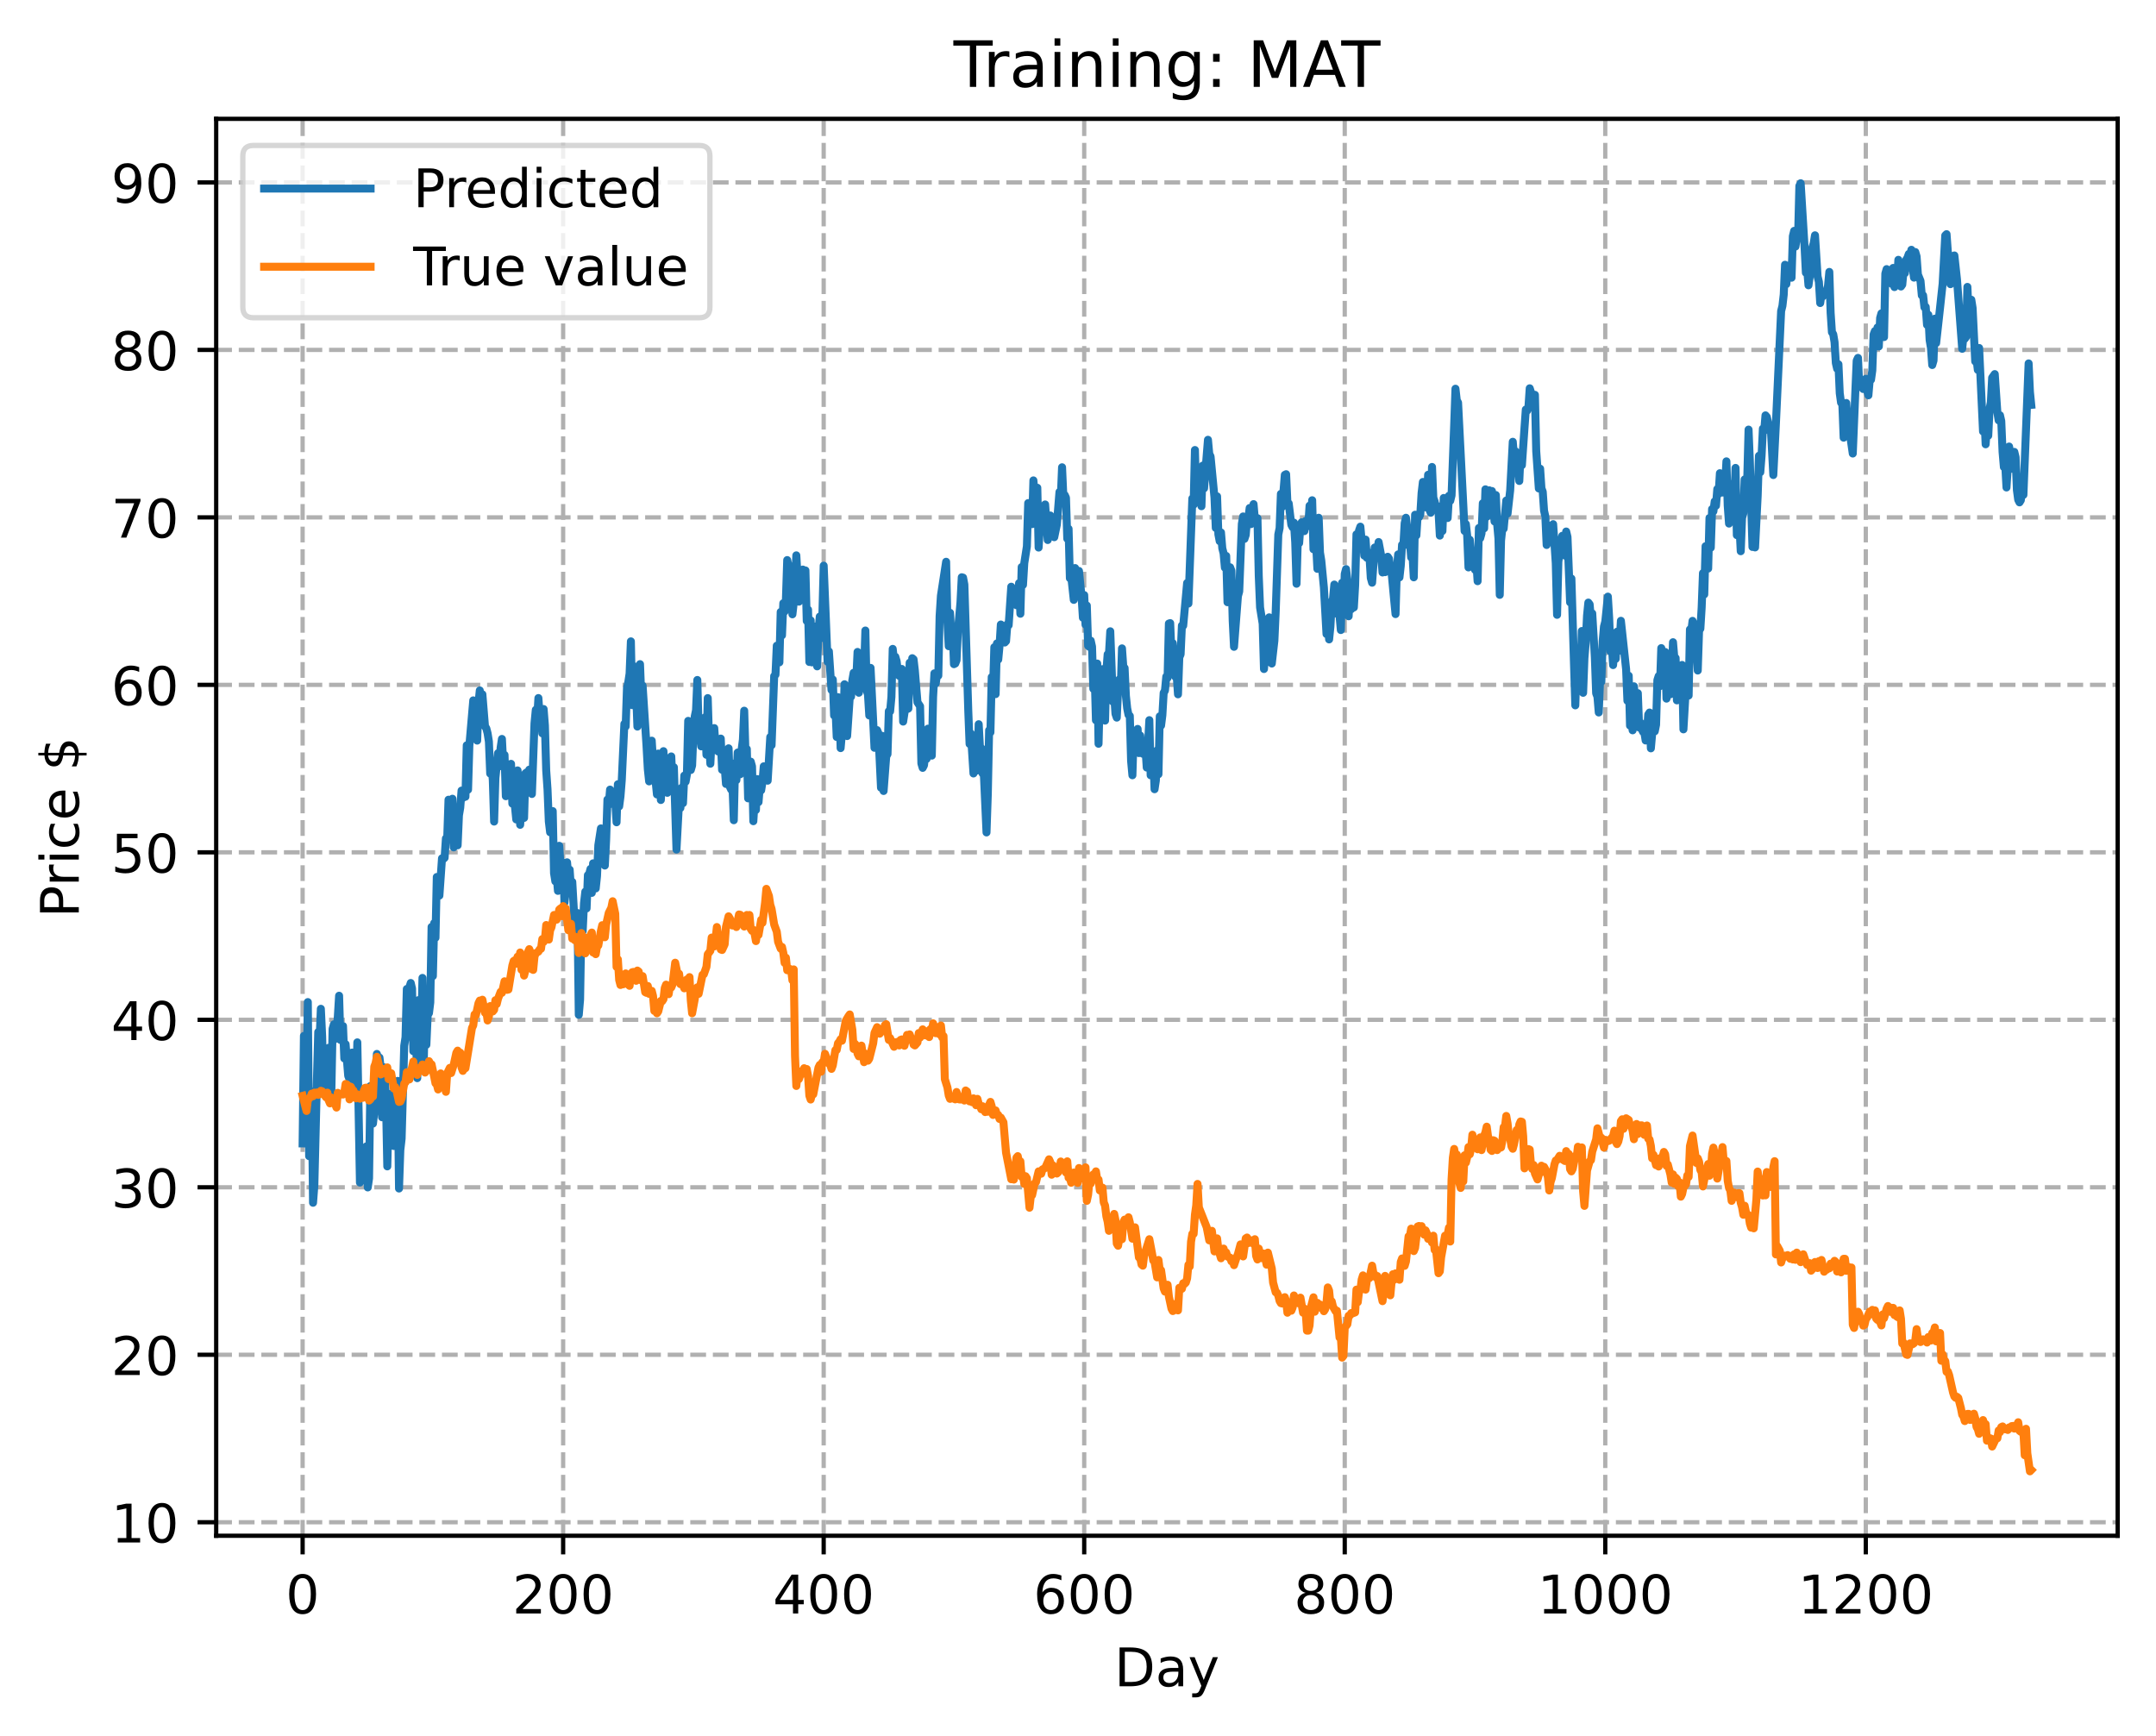 <?xml version="1.0" encoding="utf-8" standalone="no"?>
<!DOCTYPE svg PUBLIC "-//W3C//DTD SVG 1.1//EN"
  "http://www.w3.org/Graphics/SVG/1.1/DTD/svg11.dtd">
<!-- Created with matplotlib (https://matplotlib.org/) -->
<svg height="325.986pt" version="1.1" viewBox="0 0 404.923 325.986" width="404.923pt" xmlns="http://www.w3.org/2000/svg" xmlns:xlink="http://www.w3.org/1999/xlink">
 <defs>
  <style type="text/css">
*{stroke-linecap:butt;stroke-linejoin:round;}
  </style>
 </defs>
 <g id="figure_1">
  <g id="patch_1">
   <path d="M 0 325.986 
L 404.923 325.986 
L 404.923 0 
L 0 0 
z
" style="fill:#ffffff;"/>
  </g>
  <g id="axes_1">
   <g id="patch_2">
    <path d="M 40.603 288.43 
L 397.723 288.43 
L 397.723 22.318 
L 40.603 22.318 
z
" style="fill:#ffffff;"/>
   </g>
   <g id="matplotlib.axis_1">
    <g id="xtick_1">
     <g id="line2d_1">
      <path clip-path="url(#pa27e92e897)" d="M 56.836 288.43 
L 56.836 22.318 
" style="fill:none;stroke:#b0b0b0;stroke-dasharray:2.96,1.28;stroke-dashoffset:0;stroke-width:0.8;"/>
     </g>
     <g id="line2d_2">
      <defs>
       <path d="M 0 0 
L 0 3.5 
" id="m7571ff8993" style="stroke:#000000;stroke-width:0.8;"/>
      </defs>
      <g>
       <use style="stroke:#000000;stroke-width:0.8;" x="56.836" xlink:href="#m7571ff8993" y="288.43"/>
      </g>
     </g>
     <g id="text_1">
      <!-- 0 -->
      <defs>
       <path d="M 31.781 66.406 
Q 24.172 66.406 20.328 58.906 
Q 16.5 51.422 16.5 36.375 
Q 16.5 21.391 20.328 13.891 
Q 24.172 6.391 31.781 6.391 
Q 39.453 6.391 43.281 13.891 
Q 47.125 21.391 47.125 36.375 
Q 47.125 51.422 43.281 58.906 
Q 39.453 66.406 31.781 66.406 
z
M 31.781 74.219 
Q 44.047 74.219 50.516 64.516 
Q 56.984 54.828 56.984 36.375 
Q 56.984 17.969 50.516 8.266 
Q 44.047 -1.422 31.781 -1.422 
Q 19.531 -1.422 13.062 8.266 
Q 6.594 17.969 6.594 36.375 
Q 6.594 54.828 13.062 64.516 
Q 19.531 74.219 31.781 74.219 
z
" id="DejaVuSans-48"/>
      </defs>
      <g transform="translate(53.655 303.029)scale(0.1 -0.1)">
       <use xlink:href="#DejaVuSans-48"/>
      </g>
     </g>
    </g>
    <g id="xtick_2">
     <g id="line2d_3">
      <path clip-path="url(#pa27e92e897)" d="M 105.766 288.43 
L 105.766 22.318 
" style="fill:none;stroke:#b0b0b0;stroke-dasharray:2.96,1.28;stroke-dashoffset:0;stroke-width:0.8;"/>
     </g>
     <g id="line2d_4">
      <g>
       <use style="stroke:#000000;stroke-width:0.8;" x="105.766" xlink:href="#m7571ff8993" y="288.43"/>
      </g>
     </g>
     <g id="text_2">
      <!-- 200 -->
      <defs>
       <path d="M 19.188 8.297 
L 53.609 8.297 
L 53.609 0 
L 7.328 0 
L 7.328 8.297 
Q 12.938 14.109 22.625 23.891 
Q 32.328 33.688 34.812 36.531 
Q 39.547 41.844 41.422 45.531 
Q 43.312 49.219 43.312 52.781 
Q 43.312 58.594 39.234 62.25 
Q 35.156 65.922 28.609 65.922 
Q 23.969 65.922 18.812 64.312 
Q 13.672 62.703 7.812 59.422 
L 7.812 69.391 
Q 13.766 71.781 18.938 73 
Q 24.125 74.219 28.422 74.219 
Q 39.75 74.219 46.484 68.547 
Q 53.219 62.891 53.219 53.422 
Q 53.219 48.922 51.531 44.891 
Q 49.859 40.875 45.406 35.406 
Q 44.188 33.984 37.641 27.219 
Q 31.109 20.453 19.188 8.297 
z
" id="DejaVuSans-50"/>
      </defs>
      <g transform="translate(96.223 303.029)scale(0.1 -0.1)">
       <use xlink:href="#DejaVuSans-50"/>
       <use x="63.623" xlink:href="#DejaVuSans-48"/>
       <use x="127.246" xlink:href="#DejaVuSans-48"/>
      </g>
     </g>
    </g>
    <g id="xtick_3">
     <g id="line2d_5">
      <path clip-path="url(#pa27e92e897)" d="M 154.697 288.43 
L 154.697 22.318 
" style="fill:none;stroke:#b0b0b0;stroke-dasharray:2.96,1.28;stroke-dashoffset:0;stroke-width:0.8;"/>
     </g>
     <g id="line2d_6">
      <g>
       <use style="stroke:#000000;stroke-width:0.8;" x="154.697" xlink:href="#m7571ff8993" y="288.43"/>
      </g>
     </g>
     <g id="text_3">
      <!-- 400 -->
      <defs>
       <path d="M 37.797 64.312 
L 12.891 25.391 
L 37.797 25.391 
z
M 35.203 72.906 
L 47.609 72.906 
L 47.609 25.391 
L 58.016 25.391 
L 58.016 17.188 
L 47.609 17.188 
L 47.609 0 
L 37.797 0 
L 37.797 17.188 
L 4.891 17.188 
L 4.891 26.703 
z
" id="DejaVuSans-52"/>
      </defs>
      <g transform="translate(145.153 303.029)scale(0.1 -0.1)">
       <use xlink:href="#DejaVuSans-52"/>
       <use x="63.623" xlink:href="#DejaVuSans-48"/>
       <use x="127.246" xlink:href="#DejaVuSans-48"/>
      </g>
     </g>
    </g>
    <g id="xtick_4">
     <g id="line2d_7">
      <path clip-path="url(#pa27e92e897)" d="M 203.628 288.43 
L 203.628 22.318 
" style="fill:none;stroke:#b0b0b0;stroke-dasharray:2.96,1.28;stroke-dashoffset:0;stroke-width:0.8;"/>
     </g>
     <g id="line2d_8">
      <g>
       <use style="stroke:#000000;stroke-width:0.8;" x="203.628" xlink:href="#m7571ff8993" y="288.43"/>
      </g>
     </g>
     <g id="text_4">
      <!-- 600 -->
      <defs>
       <path d="M 33.016 40.375 
Q 26.375 40.375 22.484 35.828 
Q 18.609 31.297 18.609 23.391 
Q 18.609 15.531 22.484 10.953 
Q 26.375 6.391 33.016 6.391 
Q 39.656 6.391 43.531 10.953 
Q 47.406 15.531 47.406 23.391 
Q 47.406 31.297 43.531 35.828 
Q 39.656 40.375 33.016 40.375 
z
M 52.594 71.297 
L 52.594 62.312 
Q 48.875 64.062 45.094 64.984 
Q 41.312 65.922 37.594 65.922 
Q 27.828 65.922 22.672 59.328 
Q 17.531 52.734 16.797 39.406 
Q 19.672 43.656 24.016 45.922 
Q 28.375 48.188 33.594 48.188 
Q 44.578 48.188 50.953 41.516 
Q 57.328 34.859 57.328 23.391 
Q 57.328 12.156 50.688 5.359 
Q 44.047 -1.422 33.016 -1.422 
Q 20.359 -1.422 13.672 8.266 
Q 6.984 17.969 6.984 36.375 
Q 6.984 53.656 15.188 63.938 
Q 23.391 74.219 37.203 74.219 
Q 40.922 74.219 44.703 73.484 
Q 48.484 72.75 52.594 71.297 
z
" id="DejaVuSans-54"/>
      </defs>
      <g transform="translate(194.084 303.029)scale(0.1 -0.1)">
       <use xlink:href="#DejaVuSans-54"/>
       <use x="63.623" xlink:href="#DejaVuSans-48"/>
       <use x="127.246" xlink:href="#DejaVuSans-48"/>
      </g>
     </g>
    </g>
    <g id="xtick_5">
     <g id="line2d_9">
      <path clip-path="url(#pa27e92e897)" d="M 252.558 288.43 
L 252.558 22.318 
" style="fill:none;stroke:#b0b0b0;stroke-dasharray:2.96,1.28;stroke-dashoffset:0;stroke-width:0.8;"/>
     </g>
     <g id="line2d_10">
      <g>
       <use style="stroke:#000000;stroke-width:0.8;" x="252.558" xlink:href="#m7571ff8993" y="288.43"/>
      </g>
     </g>
     <g id="text_5">
      <!-- 800 -->
      <defs>
       <path d="M 31.781 34.625 
Q 24.75 34.625 20.719 30.859 
Q 16.703 27.094 16.703 20.516 
Q 16.703 13.922 20.719 10.156 
Q 24.75 6.391 31.781 6.391 
Q 38.812 6.391 42.859 10.172 
Q 46.922 13.969 46.922 20.516 
Q 46.922 27.094 42.891 30.859 
Q 38.875 34.625 31.781 34.625 
z
M 21.922 38.812 
Q 15.578 40.375 12.031 44.719 
Q 8.5 49.078 8.5 55.328 
Q 8.5 64.062 14.719 69.141 
Q 20.953 74.219 31.781 74.219 
Q 42.672 74.219 48.875 69.141 
Q 55.078 64.062 55.078 55.328 
Q 55.078 49.078 51.531 44.719 
Q 48 40.375 41.703 38.812 
Q 48.828 37.156 52.797 32.312 
Q 56.781 27.484 56.781 20.516 
Q 56.781 9.906 50.312 4.234 
Q 43.844 -1.422 31.781 -1.422 
Q 19.734 -1.422 13.25 4.234 
Q 6.781 9.906 6.781 20.516 
Q 6.781 27.484 10.781 32.312 
Q 14.797 37.156 21.922 38.812 
z
M 18.312 54.391 
Q 18.312 48.734 21.844 45.562 
Q 25.391 42.391 31.781 42.391 
Q 38.141 42.391 41.719 45.562 
Q 45.312 48.734 45.312 54.391 
Q 45.312 60.062 41.719 63.234 
Q 38.141 66.406 31.781 66.406 
Q 25.391 66.406 21.844 63.234 
Q 18.312 60.062 18.312 54.391 
z
" id="DejaVuSans-56"/>
      </defs>
      <g transform="translate(243.015 303.029)scale(0.1 -0.1)">
       <use xlink:href="#DejaVuSans-56"/>
       <use x="63.623" xlink:href="#DejaVuSans-48"/>
       <use x="127.246" xlink:href="#DejaVuSans-48"/>
      </g>
     </g>
    </g>
    <g id="xtick_6">
     <g id="line2d_11">
      <path clip-path="url(#pa27e92e897)" d="M 301.489 288.43 
L 301.489 22.318 
" style="fill:none;stroke:#b0b0b0;stroke-dasharray:2.96,1.28;stroke-dashoffset:0;stroke-width:0.8;"/>
     </g>
     <g id="line2d_12">
      <g>
       <use style="stroke:#000000;stroke-width:0.8;" x="301.489" xlink:href="#m7571ff8993" y="288.43"/>
      </g>
     </g>
     <g id="text_6">
      <!-- 1000 -->
      <defs>
       <path d="M 12.406 8.297 
L 28.516 8.297 
L 28.516 63.922 
L 10.984 60.406 
L 10.984 69.391 
L 28.422 72.906 
L 38.281 72.906 
L 38.281 8.297 
L 54.391 8.297 
L 54.391 0 
L 12.406 0 
z
" id="DejaVuSans-49"/>
      </defs>
      <g transform="translate(288.764 303.029)scale(0.1 -0.1)">
       <use xlink:href="#DejaVuSans-49"/>
       <use x="63.623" xlink:href="#DejaVuSans-48"/>
       <use x="127.246" xlink:href="#DejaVuSans-48"/>
       <use x="190.869" xlink:href="#DejaVuSans-48"/>
      </g>
     </g>
    </g>
    <g id="xtick_7">
     <g id="line2d_13">
      <path clip-path="url(#pa27e92e897)" d="M 350.419 288.43 
L 350.419 22.318 
" style="fill:none;stroke:#b0b0b0;stroke-dasharray:2.96,1.28;stroke-dashoffset:0;stroke-width:0.8;"/>
     </g>
     <g id="line2d_14">
      <g>
       <use style="stroke:#000000;stroke-width:0.8;" x="350.419" xlink:href="#m7571ff8993" y="288.43"/>
      </g>
     </g>
     <g id="text_7">
      <!-- 1200 -->
      <g transform="translate(337.694 303.029)scale(0.1 -0.1)">
       <use xlink:href="#DejaVuSans-49"/>
       <use x="63.623" xlink:href="#DejaVuSans-50"/>
       <use x="127.246" xlink:href="#DejaVuSans-48"/>
       <use x="190.869" xlink:href="#DejaVuSans-48"/>
      </g>
     </g>
    </g>
    <g id="text_8">
     <!-- Day -->
     <defs>
      <path d="M 19.672 64.797 
L 19.672 8.109 
L 31.594 8.109 
Q 46.688 8.109 53.688 14.938 
Q 60.688 21.781 60.688 36.531 
Q 60.688 51.172 53.688 57.984 
Q 46.688 64.797 31.594 64.797 
z
M 9.812 72.906 
L 30.078 72.906 
Q 51.266 72.906 61.172 64.094 
Q 71.094 55.281 71.094 36.531 
Q 71.094 17.672 61.125 8.828 
Q 51.172 0 30.078 0 
L 9.812 0 
z
" id="DejaVuSans-68"/>
      <path d="M 34.281 27.484 
Q 23.391 27.484 19.188 25 
Q 14.984 22.516 14.984 16.5 
Q 14.984 11.719 18.141 8.906 
Q 21.297 6.109 26.703 6.109 
Q 34.188 6.109 38.703 11.406 
Q 43.219 16.703 43.219 25.484 
L 43.219 27.484 
z
M 52.203 31.203 
L 52.203 0 
L 43.219 0 
L 43.219 8.297 
Q 40.141 3.328 35.547 0.953 
Q 30.953 -1.422 24.312 -1.422 
Q 15.922 -1.422 10.953 3.297 
Q 6 8.016 6 15.922 
Q 6 25.141 12.172 29.828 
Q 18.359 34.516 30.609 34.516 
L 43.219 34.516 
L 43.219 35.406 
Q 43.219 41.609 39.141 45 
Q 35.062 48.391 27.688 48.391 
Q 23 48.391 18.547 47.266 
Q 14.109 46.141 10.016 43.891 
L 10.016 52.203 
Q 14.938 54.109 19.578 55.047 
Q 24.219 56 28.609 56 
Q 40.484 56 46.344 49.844 
Q 52.203 43.703 52.203 31.203 
z
" id="DejaVuSans-97"/>
      <path d="M 32.172 -5.078 
Q 28.375 -14.844 24.75 -17.812 
Q 21.141 -20.797 15.094 -20.797 
L 7.906 -20.797 
L 7.906 -13.281 
L 13.188 -13.281 
Q 16.891 -13.281 18.938 -11.516 
Q 21 -9.766 23.484 -3.219 
L 25.094 0.875 
L 2.984 54.688 
L 12.5 54.688 
L 29.594 11.922 
L 46.688 54.688 
L 56.203 54.688 
z
" id="DejaVuSans-121"/>
     </defs>
     <g transform="translate(209.29 316.707)scale(0.1 -0.1)">
      <use xlink:href="#DejaVuSans-68"/>
      <use x="77.002" xlink:href="#DejaVuSans-97"/>
      <use x="138.281" xlink:href="#DejaVuSans-121"/>
     </g>
    </g>
   </g>
   <g id="matplotlib.axis_2">
    <g id="ytick_1">
     <g id="line2d_15">
      <path clip-path="url(#pa27e92e897)" d="M 40.603 285.896 
L 397.723 285.896 
" style="fill:none;stroke:#b0b0b0;stroke-dasharray:2.96,1.28;stroke-dashoffset:0;stroke-width:0.8;"/>
     </g>
     <g id="line2d_16">
      <defs>
       <path d="M 0 0 
L -3.5 0 
" id="md99878879e" style="stroke:#000000;stroke-width:0.8;"/>
      </defs>
      <g>
       <use style="stroke:#000000;stroke-width:0.8;" x="40.603" xlink:href="#md99878879e" y="285.896"/>
      </g>
     </g>
     <g id="text_9">
      <!-- 10 -->
      <g transform="translate(20.878 289.695)scale(0.1 -0.1)">
       <use xlink:href="#DejaVuSans-49"/>
       <use x="63.623" xlink:href="#DejaVuSans-48"/>
      </g>
     </g>
    </g>
    <g id="ytick_2">
     <g id="line2d_17">
      <path clip-path="url(#pa27e92e897)" d="M 40.603 254.442 
L 397.723 254.442 
" style="fill:none;stroke:#b0b0b0;stroke-dasharray:2.96,1.28;stroke-dashoffset:0;stroke-width:0.8;"/>
     </g>
     <g id="line2d_18">
      <g>
       <use style="stroke:#000000;stroke-width:0.8;" x="40.603" xlink:href="#md99878879e" y="254.442"/>
      </g>
     </g>
     <g id="text_10">
      <!-- 20 -->
      <g transform="translate(20.878 258.241)scale(0.1 -0.1)">
       <use xlink:href="#DejaVuSans-50"/>
       <use x="63.623" xlink:href="#DejaVuSans-48"/>
      </g>
     </g>
    </g>
    <g id="ytick_3">
     <g id="line2d_19">
      <path clip-path="url(#pa27e92e897)" d="M 40.603 222.988 
L 397.723 222.988 
" style="fill:none;stroke:#b0b0b0;stroke-dasharray:2.96,1.28;stroke-dashoffset:0;stroke-width:0.8;"/>
     </g>
     <g id="line2d_20">
      <g>
       <use style="stroke:#000000;stroke-width:0.8;" x="40.603" xlink:href="#md99878879e" y="222.988"/>
      </g>
     </g>
     <g id="text_11">
      <!-- 30 -->
      <defs>
       <path d="M 40.578 39.312 
Q 47.656 37.797 51.625 33 
Q 55.609 28.219 55.609 21.188 
Q 55.609 10.406 48.188 4.484 
Q 40.766 -1.422 27.094 -1.422 
Q 22.516 -1.422 17.656 -0.516 
Q 12.797 0.391 7.625 2.203 
L 7.625 11.719 
Q 11.719 9.328 16.594 8.109 
Q 21.484 6.891 26.812 6.891 
Q 36.078 6.891 40.938 10.547 
Q 45.797 14.203 45.797 21.188 
Q 45.797 27.641 41.281 31.266 
Q 36.766 34.906 28.719 34.906 
L 20.219 34.906 
L 20.219 43.016 
L 29.109 43.016 
Q 36.375 43.016 40.234 45.922 
Q 44.094 48.828 44.094 54.297 
Q 44.094 59.906 40.109 62.906 
Q 36.141 65.922 28.719 65.922 
Q 24.656 65.922 20.016 65.031 
Q 15.375 64.156 9.812 62.312 
L 9.812 71.094 
Q 15.438 72.656 20.344 73.438 
Q 25.25 74.219 29.594 74.219 
Q 40.828 74.219 47.359 69.109 
Q 53.906 64.016 53.906 55.328 
Q 53.906 49.266 50.438 45.094 
Q 46.969 40.922 40.578 39.312 
z
" id="DejaVuSans-51"/>
      </defs>
      <g transform="translate(20.878 226.787)scale(0.1 -0.1)">
       <use xlink:href="#DejaVuSans-51"/>
       <use x="63.623" xlink:href="#DejaVuSans-48"/>
      </g>
     </g>
    </g>
    <g id="ytick_4">
     <g id="line2d_21">
      <path clip-path="url(#pa27e92e897)" d="M 40.603 191.534 
L 397.723 191.534 
" style="fill:none;stroke:#b0b0b0;stroke-dasharray:2.96,1.28;stroke-dashoffset:0;stroke-width:0.8;"/>
     </g>
     <g id="line2d_22">
      <g>
       <use style="stroke:#000000;stroke-width:0.8;" x="40.603" xlink:href="#md99878879e" y="191.534"/>
      </g>
     </g>
     <g id="text_12">
      <!-- 40 -->
      <g transform="translate(20.878 195.333)scale(0.1 -0.1)">
       <use xlink:href="#DejaVuSans-52"/>
       <use x="63.623" xlink:href="#DejaVuSans-48"/>
      </g>
     </g>
    </g>
    <g id="ytick_5">
     <g id="line2d_23">
      <path clip-path="url(#pa27e92e897)" d="M 40.603 160.08 
L 397.723 160.08 
" style="fill:none;stroke:#b0b0b0;stroke-dasharray:2.96,1.28;stroke-dashoffset:0;stroke-width:0.8;"/>
     </g>
     <g id="line2d_24">
      <g>
       <use style="stroke:#000000;stroke-width:0.8;" x="40.603" xlink:href="#md99878879e" y="160.08"/>
      </g>
     </g>
     <g id="text_13">
      <!-- 50 -->
      <defs>
       <path d="M 10.797 72.906 
L 49.516 72.906 
L 49.516 64.594 
L 19.828 64.594 
L 19.828 46.734 
Q 21.969 47.469 24.109 47.828 
Q 26.266 48.188 28.422 48.188 
Q 40.625 48.188 47.75 41.5 
Q 54.891 34.812 54.891 23.391 
Q 54.891 11.625 47.562 5.094 
Q 40.234 -1.422 26.906 -1.422 
Q 22.312 -1.422 17.547 -0.641 
Q 12.797 0.141 7.719 1.703 
L 7.719 11.625 
Q 12.109 9.234 16.797 8.062 
Q 21.484 6.891 26.703 6.891 
Q 35.156 6.891 40.078 11.328 
Q 45.016 15.766 45.016 23.391 
Q 45.016 31 40.078 35.438 
Q 35.156 39.891 26.703 39.891 
Q 22.75 39.891 18.812 39.016 
Q 14.891 38.141 10.797 36.281 
z
" id="DejaVuSans-53"/>
      </defs>
      <g transform="translate(20.878 163.879)scale(0.1 -0.1)">
       <use xlink:href="#DejaVuSans-53"/>
       <use x="63.623" xlink:href="#DejaVuSans-48"/>
      </g>
     </g>
    </g>
    <g id="ytick_6">
     <g id="line2d_25">
      <path clip-path="url(#pa27e92e897)" d="M 40.603 128.626 
L 397.723 128.626 
" style="fill:none;stroke:#b0b0b0;stroke-dasharray:2.96,1.28;stroke-dashoffset:0;stroke-width:0.8;"/>
     </g>
     <g id="line2d_26">
      <g>
       <use style="stroke:#000000;stroke-width:0.8;" x="40.603" xlink:href="#md99878879e" y="128.626"/>
      </g>
     </g>
     <g id="text_14">
      <!-- 60 -->
      <g transform="translate(20.878 132.425)scale(0.1 -0.1)">
       <use xlink:href="#DejaVuSans-54"/>
       <use x="63.623" xlink:href="#DejaVuSans-48"/>
      </g>
     </g>
    </g>
    <g id="ytick_7">
     <g id="line2d_27">
      <path clip-path="url(#pa27e92e897)" d="M 40.603 97.172 
L 397.723 97.172 
" style="fill:none;stroke:#b0b0b0;stroke-dasharray:2.96,1.28;stroke-dashoffset:0;stroke-width:0.8;"/>
     </g>
     <g id="line2d_28">
      <g>
       <use style="stroke:#000000;stroke-width:0.8;" x="40.603" xlink:href="#md99878879e" y="97.172"/>
      </g>
     </g>
     <g id="text_15">
      <!-- 70 -->
      <defs>
       <path d="M 8.203 72.906 
L 55.078 72.906 
L 55.078 68.703 
L 28.609 0 
L 18.312 0 
L 43.219 64.594 
L 8.203 64.594 
z
" id="DejaVuSans-55"/>
      </defs>
      <g transform="translate(20.878 100.971)scale(0.1 -0.1)">
       <use xlink:href="#DejaVuSans-55"/>
       <use x="63.623" xlink:href="#DejaVuSans-48"/>
      </g>
     </g>
    </g>
    <g id="ytick_8">
     <g id="line2d_29">
      <path clip-path="url(#pa27e92e897)" d="M 40.603 65.718 
L 397.723 65.718 
" style="fill:none;stroke:#b0b0b0;stroke-dasharray:2.96,1.28;stroke-dashoffset:0;stroke-width:0.8;"/>
     </g>
     <g id="line2d_30">
      <g>
       <use style="stroke:#000000;stroke-width:0.8;" x="40.603" xlink:href="#md99878879e" y="65.718"/>
      </g>
     </g>
     <g id="text_16">
      <!-- 80 -->
      <g transform="translate(20.878 69.517)scale(0.1 -0.1)">
       <use xlink:href="#DejaVuSans-56"/>
       <use x="63.623" xlink:href="#DejaVuSans-48"/>
      </g>
     </g>
    </g>
    <g id="ytick_9">
     <g id="line2d_31">
      <path clip-path="url(#pa27e92e897)" d="M 40.603 34.264 
L 397.723 34.264 
" style="fill:none;stroke:#b0b0b0;stroke-dasharray:2.96,1.28;stroke-dashoffset:0;stroke-width:0.8;"/>
     </g>
     <g id="line2d_32">
      <g>
       <use style="stroke:#000000;stroke-width:0.8;" x="40.603" xlink:href="#md99878879e" y="34.264"/>
      </g>
     </g>
     <g id="text_17">
      <!-- 90 -->
      <defs>
       <path d="M 10.984 1.516 
L 10.984 10.5 
Q 14.703 8.734 18.5 7.812 
Q 22.312 6.891 25.984 6.891 
Q 35.75 6.891 40.891 13.453 
Q 46.047 20.016 46.781 33.406 
Q 43.953 29.203 39.594 26.953 
Q 35.25 24.703 29.984 24.703 
Q 19.047 24.703 12.672 31.312 
Q 6.297 37.938 6.297 49.422 
Q 6.297 60.641 12.938 67.422 
Q 19.578 74.219 30.609 74.219 
Q 43.266 74.219 49.922 64.516 
Q 56.594 54.828 56.594 36.375 
Q 56.594 19.141 48.406 8.859 
Q 40.234 -1.422 26.422 -1.422 
Q 22.703 -1.422 18.891 -0.688 
Q 15.094 0.047 10.984 1.516 
z
M 30.609 32.422 
Q 37.25 32.422 41.125 36.953 
Q 45.016 41.5 45.016 49.422 
Q 45.016 57.281 41.125 61.844 
Q 37.25 66.406 30.609 66.406 
Q 23.969 66.406 20.094 61.844 
Q 16.219 57.281 16.219 49.422 
Q 16.219 41.5 20.094 36.953 
Q 23.969 32.422 30.609 32.422 
z
" id="DejaVuSans-57"/>
      </defs>
      <g transform="translate(20.878 38.063)scale(0.1 -0.1)">
       <use xlink:href="#DejaVuSans-57"/>
       <use x="63.623" xlink:href="#DejaVuSans-48"/>
      </g>
     </g>
    </g>
    <g id="text_18">
     <!-- Price $ -->
     <defs>
      <path d="M 19.672 64.797 
L 19.672 37.406 
L 32.078 37.406 
Q 38.969 37.406 42.719 40.969 
Q 46.484 44.531 46.484 51.125 
Q 46.484 57.672 42.719 61.234 
Q 38.969 64.797 32.078 64.797 
z
M 9.812 72.906 
L 32.078 72.906 
Q 44.344 72.906 50.609 67.359 
Q 56.891 61.812 56.891 51.125 
Q 56.891 40.328 50.609 34.812 
Q 44.344 29.297 32.078 29.297 
L 19.672 29.297 
L 19.672 0 
L 9.812 0 
z
" id="DejaVuSans-80"/>
      <path d="M 41.109 46.297 
Q 39.594 47.172 37.812 47.578 
Q 36.031 48 33.891 48 
Q 26.266 48 22.188 43.047 
Q 18.109 38.094 18.109 28.812 
L 18.109 0 
L 9.078 0 
L 9.078 54.688 
L 18.109 54.688 
L 18.109 46.188 
Q 20.953 51.172 25.484 53.578 
Q 30.031 56 36.531 56 
Q 37.453 56 38.578 55.875 
Q 39.703 55.766 41.062 55.516 
z
" id="DejaVuSans-114"/>
      <path d="M 9.422 54.688 
L 18.406 54.688 
L 18.406 0 
L 9.422 0 
z
M 9.422 75.984 
L 18.406 75.984 
L 18.406 64.594 
L 9.422 64.594 
z
" id="DejaVuSans-105"/>
      <path d="M 48.781 52.594 
L 48.781 44.188 
Q 44.969 46.297 41.141 47.344 
Q 37.312 48.391 33.406 48.391 
Q 24.656 48.391 19.812 42.844 
Q 14.984 37.312 14.984 27.297 
Q 14.984 17.281 19.812 11.734 
Q 24.656 6.203 33.406 6.203 
Q 37.312 6.203 41.141 7.25 
Q 44.969 8.297 48.781 10.406 
L 48.781 2.094 
Q 45.016 0.344 40.984 -0.531 
Q 36.969 -1.422 32.422 -1.422 
Q 20.062 -1.422 12.781 6.344 
Q 5.516 14.109 5.516 27.297 
Q 5.516 40.672 12.859 48.328 
Q 20.219 56 33.016 56 
Q 37.156 56 41.109 55.141 
Q 45.062 54.297 48.781 52.594 
z
" id="DejaVuSans-99"/>
      <path d="M 56.203 29.594 
L 56.203 25.203 
L 14.891 25.203 
Q 15.484 15.922 20.484 11.062 
Q 25.484 6.203 34.422 6.203 
Q 39.594 6.203 44.453 7.469 
Q 49.312 8.734 54.109 11.281 
L 54.109 2.781 
Q 49.266 0.734 44.188 -0.344 
Q 39.109 -1.422 33.891 -1.422 
Q 20.797 -1.422 13.156 6.188 
Q 5.516 13.812 5.516 26.812 
Q 5.516 40.234 12.766 48.109 
Q 20.016 56 32.328 56 
Q 43.359 56 49.781 48.891 
Q 56.203 41.797 56.203 29.594 
z
M 47.219 32.234 
Q 47.125 39.594 43.094 43.984 
Q 39.062 48.391 32.422 48.391 
Q 24.906 48.391 20.391 44.141 
Q 15.875 39.891 15.188 32.172 
z
" id="DejaVuSans-101"/>
      <path id="DejaVuSans-32"/>
      <path d="M 33.797 -14.703 
L 28.906 -14.703 
L 28.859 0 
Q 23.734 0.094 18.609 1.188 
Q 13.484 2.297 8.297 4.5 
L 8.297 13.281 
Q 13.281 10.156 18.375 8.562 
Q 23.484 6.984 28.906 6.938 
L 28.906 29.203 
Q 18.109 30.953 13.203 35.156 
Q 8.297 39.359 8.297 46.688 
Q 8.297 54.641 13.625 59.219 
Q 18.953 63.812 28.906 64.5 
L 28.906 75.984 
L 33.797 75.984 
L 33.797 64.656 
Q 38.328 64.453 42.578 63.688 
Q 46.828 62.938 50.875 61.625 
L 50.875 53.078 
Q 46.828 55.125 42.547 56.25 
Q 38.281 57.375 33.797 57.562 
L 33.797 36.719 
Q 44.875 35.016 50.094 30.609 
Q 55.328 26.219 55.328 18.609 
Q 55.328 10.359 49.781 5.594 
Q 44.234 0.828 33.797 0.094 
z
M 28.906 37.594 
L 28.906 57.625 
Q 23.25 56.984 20.266 54.391 
Q 17.281 51.812 17.281 47.516 
Q 17.281 43.312 20.031 40.969 
Q 22.797 38.625 28.906 37.594 
z
M 33.797 28.219 
L 33.797 7.078 
Q 39.984 7.906 43.141 10.594 
Q 46.297 13.281 46.297 17.672 
Q 46.297 21.969 43.281 24.5 
Q 40.281 27.047 33.797 28.219 
z
" id="DejaVuSans-36"/>
     </defs>
     <g transform="translate(14.798 172.342)rotate(-90)scale(0.1 -0.1)">
      <use xlink:href="#DejaVuSans-80"/>
      <use x="58.553" xlink:href="#DejaVuSans-114"/>
      <use x="99.666" xlink:href="#DejaVuSans-105"/>
      <use x="127.449" xlink:href="#DejaVuSans-99"/>
      <use x="182.43" xlink:href="#DejaVuSans-101"/>
      <use x="243.953" xlink:href="#DejaVuSans-32"/>
      <use x="275.74" xlink:href="#DejaVuSans-36"/>
     </g>
    </g>
   </g>
   <g id="line2d_33">
    <path clip-path="url(#pa27e92e897)" d="M 56.836 214.748 
L 57.081 194.548 
L 57.325 212.394 
L 57.57 203.966 
L 57.814 188.205 
L 58.059 217.144 
L 58.304 216.143 
L 58.548 205.001 
L 58.793 225.894 
L 59.038 222.652 
L 59.527 202.676 
L 59.772 193.815 
L 60.016 195.254 
L 60.261 189.465 
L 60.506 194.678 
L 60.75 204.316 
L 61.24 197.596 
L 61.484 198.192 
L 61.729 196.791 
L 61.974 200.035 
L 62.218 205.74 
L 62.463 193.245 
L 62.708 192.377 
L 62.952 195.128 
L 63.197 193.483 
L 63.441 191.049 
L 63.686 187.01 
L 63.931 195.313 
L 64.175 194.262 
L 64.42 192.695 
L 64.665 198.786 
L 64.909 196.117 
L 65.399 202.057 
L 65.643 202.679 
L 66.133 197.691 
L 66.867 205.076 
L 67.111 195.77 
L 67.601 222.103 
L 67.845 220.961 
L 68.09 215.758 
L 68.335 216.873 
L 68.579 215.593 
L 68.824 215.297 
L 69.069 223.013 
L 69.313 221.31 
L 69.558 203.986 
L 69.802 204.13 
L 70.047 211.026 
L 70.292 208.849 
L 70.781 197.945 
L 71.026 198.733 
L 71.27 198.624 
L 71.515 200.652 
L 71.76 209.837 
L 72.004 200.42 
L 72.249 201.65 
L 72.494 206.678 
L 72.738 219.061 
L 72.983 208.8 
L 73.228 205.487 
L 73.472 208.346 
L 73.717 205.263 
L 73.962 215.235 
L 74.206 207.443 
L 74.451 210.388 
L 74.696 203.007 
L 74.94 223.218 
L 75.185 216.01 
L 75.429 213.864 
L 75.919 196.419 
L 76.163 194.815 
L 76.408 185.741 
L 76.653 186.166 
L 77.142 184.617 
L 77.387 185.658 
L 77.631 197.436 
L 77.876 193.638 
L 78.121 194.742 
L 78.365 202.492 
L 78.61 187.833 
L 78.855 195.634 
L 79.099 194.874 
L 79.344 183.665 
L 79.589 199.502 
L 79.833 188.083 
L 80.078 196.228 
L 80.323 190.679 
L 80.567 190.274 
L 80.812 188.275 
L 81.056 174.089 
L 81.301 183.322 
L 81.546 173.368 
L 81.79 176.123 
L 82.035 164.71 
L 82.28 167.317 
L 82.524 168.208 
L 83.014 161.205 
L 83.258 161.342 
L 83.503 161.111 
L 83.748 157.461 
L 83.992 157.401 
L 84.237 150.197 
L 84.726 155.055 
L 84.971 150.013 
L 85.216 159.148 
L 85.46 156.836 
L 85.705 155.633 
L 85.95 158.759 
L 86.194 153.133 
L 86.439 151.704 
L 86.684 148.483 
L 86.928 149.863 
L 87.173 149.619 
L 87.417 149.636 
L 87.662 139.976 
L 87.907 148.313 
L 88.151 140.016 
L 88.885 131.541 
L 89.13 135.749 
L 89.375 135.22 
L 89.619 139.093 
L 89.864 132.094 
L 90.109 129.673 
L 90.353 131.719 
L 90.598 130.401 
L 91.087 136.431 
L 91.332 136.775 
L 91.577 137.73 
L 91.821 139.265 
L 92.066 145.287 
L 92.311 143.525 
L 92.555 146.524 
L 92.8 154.301 
L 93.044 146.135 
L 93.534 141.453 
L 93.778 143.934 
L 94.023 140.427 
L 94.268 138.783 
L 94.512 143.595 
L 94.757 141.784 
L 95.002 149.539 
L 95.246 147.123 
L 95.491 147.527 
L 95.736 143.576 
L 95.98 143.459 
L 96.225 150.934 
L 96.47 149.013 
L 96.959 153.903 
L 97.204 144.694 
L 97.448 148.597 
L 97.693 154.911 
L 97.938 150.721 
L 98.182 153.693 
L 98.427 153.613 
L 98.672 145.253 
L 98.916 145.06 
L 99.161 147.392 
L 99.405 144.552 
L 99.895 149.12 
L 100.384 135.847 
L 100.629 133.31 
L 100.873 135.159 
L 101.118 131.104 
L 101.363 134.641 
L 101.607 133.705 
L 101.852 137.736 
L 102.097 133.167 
L 102.341 136.247 
L 102.586 144.71 
L 102.831 148.255 
L 103.075 154.283 
L 103.32 156.315 
L 103.565 156.206 
L 103.809 152.334 
L 104.054 163.988 
L 104.299 165.527 
L 104.543 164.435 
L 104.788 167.316 
L 105.032 158.855 
L 105.277 162.641 
L 105.522 163.707 
L 105.766 161.981 
L 106.011 169.52 
L 106.256 167.338 
L 106.5 161.955 
L 106.745 164.672 
L 106.99 163.334 
L 107.234 166.956 
L 107.479 165.628 
L 107.968 174.295 
L 108.213 176.076 
L 108.458 171.479 
L 108.702 190.598 
L 108.947 187.729 
L 109.192 173.34 
L 109.436 174.898 
L 109.681 169.644 
L 109.926 167.465 
L 110.17 170.609 
L 110.415 164.357 
L 110.66 164.137 
L 110.904 163.195 
L 111.149 167.695 
L 111.393 162.144 
L 111.883 166.862 
L 112.127 164.538 
L 112.372 158.743 
L 112.861 155.586 
L 113.106 158.849 
L 113.351 156.283 
L 113.595 162.559 
L 113.84 157.725 
L 114.085 150.166 
L 114.329 151.17 
L 114.574 148.3 
L 114.819 150.516 
L 115.063 148.862 
L 115.308 150.267 
L 115.553 150.478 
L 115.797 154.435 
L 116.042 147.294 
L 116.287 151.447 
L 116.531 149.59 
L 116.776 146.52 
L 117.265 135.953 
L 117.51 136.434 
L 117.754 129.203 
L 117.999 128.136 
L 118.244 126.513 
L 118.488 120.456 
L 118.733 132.432 
L 118.978 125.081 
L 119.467 129.809 
L 119.712 136.461 
L 119.956 125.805 
L 120.201 124.735 
L 120.446 130.942 
L 120.69 128.766 
L 121.424 140.083 
L 121.669 144.471 
L 121.914 146.755 
L 122.158 141.208 
L 122.403 139.108 
L 122.648 143.062 
L 123.137 146.783 
L 123.381 149.208 
L 123.626 141.528 
L 123.871 143.724 
L 124.115 150.251 
L 124.605 141.079 
L 124.849 145.892 
L 125.094 144.097 
L 125.339 148.9 
L 125.583 142.418 
L 125.828 145.943 
L 126.073 142.067 
L 126.317 147.46 
L 126.562 144.095 
L 127.051 159.562 
L 127.541 150.416 
L 127.785 151.756 
L 128.03 147.944 
L 128.275 150.849 
L 128.519 145.668 
L 128.764 146.816 
L 129.008 145.478 
L 129.253 135.39 
L 129.498 137.879 
L 129.742 144.616 
L 129.987 143.767 
L 130.232 137.704 
L 130.476 134.577 
L 130.721 133.398 
L 130.966 127.708 
L 131.21 137.392 
L 131.455 137.633 
L 131.7 140.175 
L 131.944 140.01 
L 132.189 135.375 
L 132.434 134.708 
L 132.678 141.76 
L 132.923 131.112 
L 133.168 139.094 
L 133.412 143.441 
L 133.657 138.511 
L 133.902 138.523 
L 134.146 136.748 
L 134.391 140.312 
L 134.636 140.537 
L 134.88 141.139 
L 135.125 140.397 
L 135.369 138.716 
L 135.614 144.574 
L 135.859 140.906 
L 136.348 147.239 
L 136.837 140.543 
L 137.082 147.793 
L 137.327 148.304 
L 137.571 147.596 
L 137.816 154.05 
L 138.061 143.333 
L 138.305 146.522 
L 138.55 141.332 
L 138.795 142.645 
L 139.039 145.407 
L 139.284 140.818 
L 139.529 138.898 
L 139.773 133.481 
L 140.018 141.799 
L 140.263 140.675 
L 140.507 149.943 
L 140.752 144.85 
L 140.996 143.045 
L 141.241 143.933 
L 141.486 154.233 
L 141.73 150.322 
L 141.975 152.124 
L 142.22 146.32 
L 142.464 150.642 
L 142.709 147.527 
L 142.954 148.436 
L 143.198 146.9 
L 143.443 143.923 
L 143.688 144.987 
L 143.932 145.199 
L 144.177 146.622 
L 144.666 138.419 
L 144.911 139.966 
L 145.4 126.972 
L 145.645 126.718 
L 145.89 121.272 
L 146.379 124.4 
L 146.624 114.931 
L 146.868 119.327 
L 147.113 113.289 
L 147.357 114.857 
L 147.602 112.663 
L 147.847 105.188 
L 148.091 106.298 
L 148.336 106.28 
L 148.581 107.009 
L 148.825 115.377 
L 149.07 113.232 
L 149.315 109.772 
L 149.559 104.303 
L 150.049 113 
L 150.293 110.711 
L 150.538 109.952 
L 150.783 106.973 
L 151.027 107.176 
L 151.272 107.137 
L 151.517 116.63 
L 151.761 114.5 
L 152.006 124.33 
L 152.251 116.513 
L 152.495 124.402 
L 152.74 122.956 
L 152.984 117.674 
L 153.229 117.732 
L 153.474 125.15 
L 153.718 118.563 
L 153.963 115.796 
L 154.208 119.861 
L 154.452 115.508 
L 154.697 106.241 
L 155.431 124.292 
L 155.676 122.337 
L 156.165 129.58 
L 156.41 127.628 
L 156.654 134.382 
L 156.899 132.762 
L 157.144 138.416 
L 157.388 130.931 
L 157.633 131.166 
L 157.878 140.505 
L 158.122 137.781 
L 158.367 137.199 
L 158.612 128.512 
L 158.856 137.55 
L 159.101 138.242 
L 159.59 130.967 
L 159.835 130.846 
L 160.079 127.763 
L 160.324 126.36 
L 160.569 129.444 
L 160.813 127.711 
L 161.058 122.442 
L 161.303 130.108 
L 161.792 126.402 
L 162.037 124.799 
L 162.281 126.187 
L 162.526 118.42 
L 162.771 129.641 
L 163.015 130.447 
L 163.26 134.375 
L 163.505 125.436 
L 164.239 140.445 
L 164.483 140.062 
L 164.728 137.126 
L 164.972 137.703 
L 165.462 147.948 
L 165.706 138.212 
L 165.951 148.557 
L 166.44 142.086 
L 166.685 141.631 
L 166.93 133.572 
L 167.174 133.605 
L 167.419 130.905 
L 167.664 121.869 
L 167.908 124.122 
L 168.153 123.344 
L 168.398 124.184 
L 168.642 126.293 
L 168.887 126.939 
L 169.132 126.541 
L 169.376 125.638 
L 169.621 135.525 
L 169.866 133.926 
L 170.11 130.59 
L 170.355 133.187 
L 170.6 133.077 
L 170.844 124.466 
L 171.089 128.211 
L 171.333 123.619 
L 171.578 123.825 
L 171.823 125.946 
L 172.312 131.9 
L 172.801 132.637 
L 173.046 143.386 
L 173.291 144.216 
L 173.535 143.734 
L 173.78 141.577 
L 174.025 142.535 
L 174.269 136.86 
L 174.514 137.864 
L 174.759 140.921 
L 175.003 141.918 
L 175.248 130.866 
L 175.493 126.464 
L 175.737 128.386 
L 175.982 126.705 
L 176.227 126.901 
L 176.471 115.695 
L 176.716 111.88 
L 177.694 105.507 
L 177.939 116.755 
L 178.184 121.366 
L 178.428 115.091 
L 178.673 119.198 
L 178.918 118.049 
L 179.162 124.741 
L 179.407 124.619 
L 179.652 124.005 
L 179.896 118.655 
L 180.386 113.19 
L 180.63 108.415 
L 180.875 108.487 
L 181.12 109.79 
L 181.854 133.495 
L 182.098 139.726 
L 182.343 137.757 
L 182.832 145.268 
L 183.077 143.367 
L 183.321 144.762 
L 183.566 144.689 
L 183.811 136.017 
L 184.055 140.562 
L 184.3 140.511 
L 184.545 145.272 
L 184.789 145.536 
L 185.279 156.343 
L 185.523 149.095 
L 185.768 137.158 
L 186.013 137.547 
L 186.257 127.162 
L 186.502 129.54 
L 186.747 121.553 
L 186.991 130.368 
L 187.236 120.846 
L 187.481 123.883 
L 187.725 121.28 
L 187.97 117.293 
L 188.215 118.314 
L 188.459 118.522 
L 188.704 120.674 
L 188.948 120.415 
L 189.193 117.24 
L 189.438 117.428 
L 189.927 110.192 
L 190.172 111.432 
L 190.416 111.494 
L 190.661 111.31 
L 190.906 113.664 
L 191.15 113.247 
L 191.395 109.521 
L 191.64 115.268 
L 191.884 106.496 
L 192.129 109.857 
L 192.374 105.77 
L 192.863 102.605 
L 193.108 94.485 
L 193.352 96.152 
L 193.597 95.885 
L 193.842 98.443 
L 194.086 90.225 
L 194.331 92.897 
L 194.575 93.848 
L 194.82 91.608 
L 195.065 102.84 
L 195.309 98.853 
L 195.554 97.833 
L 195.799 98.637 
L 196.288 94.745 
L 196.777 101.421 
L 197.267 96.818 
L 197.511 98.653 
L 197.756 98.479 
L 198.001 100.892 
L 198.49 98.522 
L 198.979 92.396 
L 199.224 93.6 
L 199.469 87.761 
L 199.713 93.344 
L 199.958 92.958 
L 200.203 93.485 
L 200.447 101.181 
L 200.692 99.318 
L 200.936 108.595 
L 201.181 108.186 
L 201.67 112.663 
L 201.915 106.689 
L 202.404 109.618 
L 202.649 107.233 
L 203.138 112.17 
L 203.383 116.019 
L 203.628 111.76 
L 203.872 117.315 
L 204.117 113.73 
L 204.362 121.291 
L 204.606 121.492 
L 204.851 120.324 
L 205.096 121.439 
L 205.34 129.373 
L 205.585 126.438 
L 205.83 135.278 
L 206.074 124.625 
L 206.319 139.689 
L 206.563 129.92 
L 206.808 130.436 
L 207.053 125.68 
L 207.297 127.172 
L 207.542 135.34 
L 207.787 126.065 
L 208.031 122.887 
L 208.276 122.815 
L 208.521 118.562 
L 209.01 131.775 
L 209.255 130.488 
L 209.499 134.056 
L 209.744 134.778 
L 209.989 129.46 
L 210.233 127.587 
L 210.478 129.805 
L 210.723 121.774 
L 210.967 125.212 
L 211.212 125.458 
L 211.457 130.703 
L 211.701 133.04 
L 211.946 134.257 
L 212.191 134.457 
L 212.435 142.943 
L 212.68 145.604 
L 212.924 137.538 
L 213.169 138.725 
L 213.414 138.558 
L 213.658 136.901 
L 213.903 141.439 
L 214.148 138.14 
L 214.392 141.121 
L 214.637 141.567 
L 214.882 140.499 
L 215.126 140.432 
L 215.371 144.157 
L 215.86 135.253 
L 216.105 145.606 
L 216.35 141.257 
L 216.594 141.802 
L 216.839 148.226 
L 217.084 146.6 
L 217.328 140.917 
L 217.573 145.414 
L 217.818 134.53 
L 218.062 136.272 
L 218.307 134.324 
L 218.551 130.135 
L 218.796 129.695 
L 219.041 127.073 
L 219.285 127.321 
L 219.53 117.107 
L 219.775 117.031 
L 220.019 123 
L 220.264 120.792 
L 220.753 127.116 
L 220.998 126.882 
L 221.243 130.402 
L 221.487 123.444 
L 221.732 122.898 
L 221.977 117.482 
L 222.221 117.513 
L 222.955 109.49 
L 223.2 113.353 
L 223.934 93.625 
L 224.179 94.794 
L 224.423 84.519 
L 224.668 93.909 
L 224.912 91.543 
L 225.157 92.815 
L 225.402 93.289 
L 225.646 95.074 
L 225.891 87.445 
L 226.136 91.72 
L 226.87 82.599 
L 227.114 85.237 
L 227.359 85.736 
L 228.093 93.425 
L 228.338 99.158 
L 228.582 93.22 
L 228.827 100.361 
L 229.072 101.644 
L 229.316 99.999 
L 229.561 102.973 
L 229.806 103.927 
L 230.05 106.616 
L 230.295 104.405 
L 230.539 113.106 
L 230.784 108.834 
L 231.029 106.543 
L 231.273 107.178 
L 231.518 116.607 
L 231.763 121.481 
L 232.497 111.956 
L 232.741 111.079 
L 233.231 98.407 
L 233.475 96.998 
L 233.72 101.211 
L 233.965 100.468 
L 234.209 97.562 
L 234.454 97.378 
L 234.699 95.407 
L 234.943 98.439 
L 235.188 97.592 
L 235.433 94.681 
L 235.677 97.544 
L 235.922 98.052 
L 236.167 97.32 
L 236.411 108.177 
L 236.656 114.091 
L 237.145 117.133 
L 237.39 125.651 
L 237.634 122.654 
L 237.879 124.365 
L 238.368 115.945 
L 238.613 122.789 
L 238.858 124.622 
L 239.347 120.33 
L 239.592 114.887 
L 240.081 100.39 
L 240.326 99.185 
L 240.57 92.75 
L 240.815 95.193 
L 241.304 89.191 
L 241.549 89.061 
L 241.794 94.5 
L 242.038 94.551 
L 242.527 98.574 
L 242.772 99.038 
L 243.017 98.161 
L 243.261 101.89 
L 243.506 109.635 
L 243.751 101.058 
L 243.995 102.007 
L 244.24 98.595 
L 244.485 98.088 
L 244.974 99.749 
L 245.219 97.835 
L 245.463 98.88 
L 245.708 98.609 
L 245.953 94.972 
L 246.197 97.878 
L 246.442 93.954 
L 246.687 103.161 
L 246.931 97.415 
L 247.421 106.839 
L 247.665 97.242 
L 247.91 103.768 
L 248.155 105.283 
L 248.644 110.365 
L 249.133 119.083 
L 249.378 116.59 
L 249.622 120.088 
L 249.867 117.704 
L 250.112 113.017 
L 250.356 112.443 
L 250.601 109.786 
L 251.09 115.274 
L 251.335 112.951 
L 251.824 118.329 
L 252.069 109.447 
L 252.314 115.044 
L 252.558 107.791 
L 252.803 106.88 
L 253.048 108.876 
L 253.292 115.743 
L 253.537 110.589 
L 253.782 114.416 
L 254.026 113.376 
L 254.271 114.089 
L 254.515 109.919 
L 254.76 100.353 
L 255.005 101.409 
L 255.249 99.604 
L 255.494 98.914 
L 255.739 101.562 
L 255.983 101.477 
L 256.228 104.353 
L 256.473 101.343 
L 256.717 104.762 
L 256.962 103.723 
L 257.207 104.594 
L 257.451 108.56 
L 257.696 109.439 
L 258.185 102.833 
L 258.43 103.232 
L 258.675 103.314 
L 258.919 101.799 
L 259.409 104.408 
L 259.653 107.518 
L 259.898 105.583 
L 260.143 107.457 
L 260.387 106.797 
L 260.632 104.568 
L 260.876 104.926 
L 261.121 107.192 
L 261.366 107.625 
L 261.855 112.84 
L 262.1 115.335 
L 262.344 106.914 
L 262.589 104.124 
L 262.834 108.447 
L 263.078 106.279 
L 263.323 102.317 
L 263.568 102.504 
L 263.812 98.263 
L 264.057 97.242 
L 264.546 100.965 
L 264.791 101.799 
L 265.036 104.687 
L 265.28 104.082 
L 265.525 108.428 
L 265.77 96.675 
L 266.014 100.568 
L 266.259 96.649 
L 266.503 97.135 
L 266.748 96.635 
L 266.993 92.595 
L 267.237 90.517 
L 267.482 91.27 
L 267.727 95.28 
L 267.971 94.672 
L 268.216 89.168 
L 268.461 95.719 
L 268.705 96.304 
L 268.95 87.702 
L 269.195 93.479 
L 269.439 94.162 
L 269.684 95.471 
L 269.929 95.032 
L 270.173 96.133 
L 270.418 100.595 
L 270.663 98.833 
L 270.907 99.732 
L 271.152 93.526 
L 271.397 95.24 
L 271.641 95.959 
L 271.886 97.289 
L 272.131 93.118 
L 272.375 94.06 
L 272.62 93.045 
L 273.109 79.939 
L 273.354 73.008 
L 273.598 75.164 
L 273.843 75.624 
L 274.822 94.767 
L 275.066 99.724 
L 275.311 98.434 
L 275.556 100.629 
L 275.8 106.569 
L 276.045 101.374 
L 276.29 104.294 
L 276.534 104.698 
L 276.779 104.091 
L 277.024 107.02 
L 277.268 105.464 
L 277.513 109.155 
L 277.758 99.162 
L 278.002 101.082 
L 278.247 100.184 
L 278.491 94.512 
L 278.736 99.235 
L 278.981 91.901 
L 279.225 97.065 
L 279.47 92.352 
L 279.715 92.09 
L 279.959 93.422 
L 280.204 92.221 
L 280.693 97.942 
L 280.938 92.975 
L 281.183 98.42 
L 281.427 101.13 
L 281.672 111.723 
L 281.917 101.526 
L 282.161 99.172 
L 282.406 99.3 
L 282.895 94.007 
L 283.14 96.462 
L 283.629 92.092 
L 284.118 82.972 
L 284.363 85.808 
L 284.608 84.743 
L 284.852 88.568 
L 285.097 87.397 
L 285.342 90.333 
L 285.586 85.061 
L 285.831 87.378 
L 286.32 80.347 
L 286.565 76.916 
L 286.81 77.139 
L 287.054 76.539 
L 287.299 72.928 
L 287.788 74.445 
L 288.033 74.446 
L 288.278 74.155 
L 288.522 84.727 
L 289.012 91.743 
L 289.256 88.024 
L 289.501 91.703 
L 289.746 92.37 
L 289.99 95.903 
L 290.235 97.022 
L 290.479 102.354 
L 290.724 100.21 
L 290.969 99.137 
L 291.213 98.736 
L 291.458 101.647 
L 291.703 98.447 
L 292.192 105.778 
L 292.437 115.474 
L 292.681 105.511 
L 293.171 101.624 
L 293.415 100.633 
L 293.66 104.036 
L 293.905 104.349 
L 294.149 99.826 
L 294.394 100.849 
L 294.883 113.129 
L 295.128 108.657 
L 295.617 124.699 
L 295.862 132.476 
L 296.106 124.593 
L 296.351 127.145 
L 296.596 127.84 
L 296.84 127.006 
L 297.085 118.511 
L 297.33 130.118 
L 297.574 123.603 
L 297.819 120.716 
L 298.064 115.632 
L 298.308 113.173 
L 298.553 113.502 
L 298.798 116.349 
L 299.042 115.197 
L 299.532 123.44 
L 299.776 130.211 
L 300.021 130.849 
L 300.266 133.813 
L 300.51 127.778 
L 300.755 128.042 
L 301 120.474 
L 301.244 117.676 
L 301.489 116.747 
L 301.978 112.054 
L 302.223 116.081 
L 302.467 122.386 
L 302.712 121.093 
L 302.957 124.911 
L 303.201 122.1 
L 303.446 123.75 
L 303.691 118.649 
L 303.935 122.279 
L 304.18 120.67 
L 304.425 116.594 
L 305.403 125.685 
L 305.648 131.616 
L 305.893 126.908 
L 306.137 136.282 
L 306.382 135.133 
L 306.627 137.162 
L 306.871 128.895 
L 307.116 131.373 
L 307.361 130.365 
L 307.605 130.188 
L 307.85 136.634 
L 308.094 135.712 
L 308.339 136.948 
L 308.584 137.461 
L 308.828 137.553 
L 309.073 139.074 
L 309.318 137.528 
L 309.562 134.197 
L 309.807 133.824 
L 310.052 140.549 
L 310.541 135.047 
L 310.786 137.349 
L 311.03 136.128 
L 311.275 127.734 
L 311.52 126.966 
L 311.764 128.871 
L 312.009 121.723 
L 312.254 122.799 
L 312.498 124.86 
L 312.743 122.445 
L 312.988 131.212 
L 313.232 129.819 
L 313.477 126.623 
L 313.722 130.394 
L 313.966 126.905 
L 314.211 120.616 
L 314.455 123.49 
L 314.7 123.584 
L 314.945 131.539 
L 315.189 130.091 
L 315.434 127.428 
L 315.679 131.028 
L 315.923 124.886 
L 316.168 136.983 
L 316.657 128.645 
L 316.902 128.084 
L 317.147 130.632 
L 317.391 118.213 
L 317.636 118.56 
L 317.881 116.606 
L 318.125 117.192 
L 318.37 117.388 
L 318.859 125.934 
L 319.104 118.45 
L 319.349 118.08 
L 319.593 114.116 
L 319.838 107.638 
L 320.082 111.64 
L 320.327 102.582 
L 320.572 104.14 
L 320.816 106.781 
L 321.061 97.284 
L 321.306 102.865 
L 321.55 95.608 
L 321.795 96.043 
L 322.04 94.167 
L 322.284 94.979 
L 322.529 91.85 
L 322.774 92.758 
L 323.018 88.873 
L 323.263 90.33 
L 323.508 92.506 
L 323.752 92.009 
L 323.997 91.213 
L 324.242 86.648 
L 324.486 94.959 
L 324.731 98.336 
L 325.22 90.907 
L 325.465 93.605 
L 325.71 94.968 
L 325.954 87.881 
L 326.199 100.506 
L 326.443 98.253 
L 326.688 98.76 
L 326.933 103.527 
L 327.177 97.263 
L 327.422 96.396 
L 327.667 90.041 
L 327.911 90.128 
L 328.156 89.91 
L 328.401 80.684 
L 328.645 86.704 
L 329.135 102.727 
L 329.379 99.109 
L 329.624 102.811 
L 330.113 93.119 
L 330.358 85.599 
L 330.603 88.696 
L 330.847 85.576 
L 331.092 80.501 
L 331.337 80.926 
L 331.581 78.011 
L 331.826 78.306 
L 332.315 80.422 
L 332.56 79.986 
L 333.049 89.217 
L 333.538 79.535 
L 334.517 58.426 
L 334.762 57.451 
L 335.006 55.333 
L 335.251 49.725 
L 335.496 53.366 
L 335.74 50.463 
L 335.985 50.38 
L 336.23 49.746 
L 336.474 52.157 
L 336.719 44.364 
L 336.964 43.361 
L 337.208 46.308 
L 337.453 44.725 
L 337.698 44.611 
L 337.942 34.91 
L 338.187 34.414 
L 338.921 46.403 
L 339.165 51.227 
L 339.41 50.662 
L 339.655 53.582 
L 340.144 50.114 
L 340.389 46.503 
L 340.633 45.696 
L 340.878 44.192 
L 341.367 51.929 
L 341.612 52.938 
L 341.857 56.915 
L 342.101 55.277 
L 342.346 55.667 
L 342.835 54.737 
L 343.08 54.607 
L 343.325 53.664 
L 343.569 51.069 
L 343.814 58.742 
L 344.058 62.393 
L 344.303 62.768 
L 344.548 64.248 
L 344.792 68.18 
L 345.037 69.26 
L 345.282 68.416 
L 345.526 73.85 
L 345.771 75.622 
L 346.016 75.967 
L 346.26 82.2 
L 346.75 75.685 
L 346.994 79.057 
L 347.239 80.132 
L 347.973 85.179 
L 348.462 73.383 
L 348.707 67.731 
L 348.952 67.216 
L 349.196 72.625 
L 349.441 72.344 
L 349.93 73.063 
L 350.175 72.617 
L 350.419 71.142 
L 350.664 73.282 
L 350.909 74.246 
L 351.153 71.364 
L 351.398 71.32 
L 351.643 69.563 
L 351.887 62.819 
L 352.132 62.171 
L 352.377 64.158 
L 352.621 61.499 
L 352.866 65.073 
L 353.111 59.709 
L 353.355 58.855 
L 353.6 60.593 
L 353.845 63.307 
L 354.089 51.383 
L 354.334 50.543 
L 354.579 51.956 
L 354.823 51.991 
L 355.068 51.234 
L 355.313 53.32 
L 355.557 50.322 
L 355.802 53.918 
L 356.291 52.955 
L 356.536 48.797 
L 356.78 52.667 
L 357.025 53.81 
L 357.27 53.456 
L 357.514 50.847 
L 357.759 51.31 
L 358.004 48.795 
L 358.248 48.397 
L 358.493 47.7 
L 358.738 48.214 
L 358.982 46.915 
L 359.227 50.312 
L 359.472 52.142 
L 359.716 47.332 
L 359.961 48.165 
L 360.206 51.557 
L 360.695 52.763 
L 360.94 55.479 
L 361.184 55.473 
L 361.429 57.721 
L 361.674 57.637 
L 361.918 61.015 
L 362.163 59.116 
L 362.407 63.865 
L 362.652 65.315 
L 362.897 68.557 
L 363.141 67.716 
L 363.386 59.847 
L 363.631 64.435 
L 364.365 57.806 
L 364.854 53.266 
L 365.343 44.222 
L 365.588 43.98 
L 365.833 47.372 
L 366.077 48.165 
L 366.322 53.368 
L 366.567 48.093 
L 366.811 51.67 
L 367.056 47.981 
L 367.545 52.48 
L 368.524 65.504 
L 368.768 62.983 
L 369.013 63.626 
L 369.258 63.275 
L 369.502 53.883 
L 369.747 59.423 
L 369.992 61.323 
L 370.236 56.296 
L 370.481 57.855 
L 370.97 67.875 
L 371.215 67.449 
L 371.46 69.476 
L 371.704 65.353 
L 372.438 81.036 
L 372.683 78.03 
L 372.928 83.443 
L 373.172 80.161 
L 373.417 81.831 
L 373.662 76.79 
L 373.906 75.575 
L 374.151 70.938 
L 374.64 70.26 
L 375.129 77.444 
L 375.374 78.948 
L 375.619 77.99 
L 375.863 79.071 
L 376.108 84.875 
L 376.353 87.728 
L 376.597 87.162 
L 376.842 91.554 
L 377.331 83.865 
L 377.576 85.301 
L 377.821 88.041 
L 378.065 86.874 
L 378.31 84.87 
L 378.555 85.867 
L 378.799 92.044 
L 379.044 93.865 
L 379.289 94.353 
L 379.533 93.954 
L 379.778 91.785 
L 380.022 92.951 
L 381.001 68.253 
L 381.246 73.584 
L 381.49 76.045 
L 381.49 76.045 
" style="fill:none;stroke:#1f77b4;stroke-linecap:square;stroke-width:1.5;"/>
   </g>
   <g id="line2d_34">
    <path clip-path="url(#pa27e92e897)" d="M 56.836 205.814 
L 57.57 208.645 
L 57.814 206.569 
L 58.304 206.066 
L 58.548 205.405 
L 58.793 205.877 
L 59.038 205.217 
L 59.282 205.405 
L 59.527 205.185 
L 59.772 205.626 
L 60.261 204.871 
L 60.506 204.965 
L 60.75 205.563 
L 60.995 205.751 
L 61.24 206.097 
L 61.484 205.217 
L 61.729 206.664 
L 61.974 207.23 
L 62.218 206.129 
L 62.463 206.601 
L 62.708 206.821 
L 63.197 208.016 
L 63.441 205.248 
L 63.686 205.688 
L 63.931 205.531 
L 64.42 205.563 
L 64.665 205.185 
L 64.909 203.581 
L 65.154 203.675 
L 65.399 204.147 
L 65.643 206.475 
L 65.888 204.116 
L 66.133 204.619 
L 66.377 204.808 
L 66.867 206.286 
L 67.111 205.531 
L 67.356 205.783 
L 67.601 206.349 
L 67.845 205.94 
L 68.09 206.192 
L 68.335 204.839 
L 68.579 204.304 
L 68.824 204.273 
L 69.069 206.129 
L 69.313 206.695 
L 69.558 206.475 
L 69.802 204.084 
L 70.047 205.94 
L 70.292 200.341 
L 70.536 199.712 
L 70.781 198.485 
L 71.27 200.499 
L 71.515 201.788 
L 71.76 201.631 
L 72.004 200.782 
L 72.249 201.442 
L 72.494 201.662 
L 72.738 200.467 
L 72.983 202.669 
L 73.228 202.606 
L 73.472 201.568 
L 73.962 204.43 
L 74.206 204.147 
L 74.451 204.745 
L 74.94 206.947 
L 75.185 206.884 
L 75.429 206.286 
L 75.919 203.518 
L 76.163 203.266 
L 76.408 201.379 
L 76.653 201.851 
L 76.897 202.732 
L 77.631 199.366 
L 77.876 201.285 
L 78.365 201.882 
L 78.61 200.624 
L 78.855 200.75 
L 79.099 200.75 
L 79.344 199.932 
L 79.589 200.373 
L 79.833 201.442 
L 80.078 201.159 
L 80.567 199.303 
L 80.812 199.775 
L 81.056 199.901 
L 81.546 202.228 
L 81.79 203.455 
L 82.035 203.675 
L 82.28 204.619 
L 82.524 202.166 
L 82.769 201.599 
L 83.014 201.851 
L 83.258 202.7 
L 83.748 205.059 
L 83.992 201.568 
L 84.482 200.561 
L 84.726 201.536 
L 85.216 199.964 
L 85.705 197.731 
L 85.95 197.322 
L 86.194 197.888 
L 86.439 197.699 
L 86.684 200.499 
L 86.928 201.128 
L 87.173 200.153 
L 87.417 200.624 
L 88.641 193.075 
L 88.885 192.572 
L 89.13 190.528 
L 89.375 190.685 
L 89.864 188.42 
L 90.109 187.917 
L 90.353 188.861 
L 90.598 187.76 
L 91.087 190.213 
L 91.332 189.899 
L 91.577 191.66 
L 91.821 190.905 
L 92.066 188.955 
L 92.311 189.175 
L 92.555 189.961 
L 92.8 189.647 
L 93.044 187.854 
L 93.289 188.577 
L 93.534 187.571 
L 94.023 186.281 
L 94.268 186.47 
L 94.757 184.3 
L 95.002 184.803 
L 95.246 185.904 
L 95.491 185.841 
L 96.225 181.343 
L 96.47 180.494 
L 96.714 180.336 
L 96.959 180.997 
L 97.204 179.676 
L 97.448 180.368 
L 97.693 178.89 
L 97.938 182.129 
L 98.182 181.217 
L 98.427 183.23 
L 98.916 181.28 
L 99.161 178.795 
L 99.405 178.261 
L 99.65 178.89 
L 99.895 182.035 
L 100.139 182.161 
L 100.384 179.645 
L 100.629 179.015 
L 101.118 178.732 
L 101.363 178.292 
L 101.607 178.198 
L 101.852 176.373 
L 102.097 176.908 
L 102.341 176.405 
L 102.586 173.731 
L 102.831 176.027 
L 103.075 176.468 
L 103.32 174.706 
L 103.565 174.172 
L 104.054 171.844 
L 104.543 172.725 
L 104.788 172.127 
L 105.032 170.837 
L 105.277 170.617 
L 105.522 172.064 
L 105.766 170.177 
L 106.011 172.127 
L 106.256 170.617 
L 106.745 174.706 
L 106.99 173.826 
L 107.234 173.511 
L 107.479 176.279 
L 107.724 175.776 
L 107.968 176.593 
L 108.213 175.996 
L 108.458 176.405 
L 108.702 178.984 
L 108.947 177.946 
L 109.192 175.241 
L 109.681 176.656 
L 109.926 179.047 
L 110.17 176.153 
L 110.66 177.506 
L 110.904 175.65 
L 111.149 175.147 
L 111.393 178.89 
L 111.638 178.575 
L 111.883 179.204 
L 112.127 177.82 
L 112.372 177.569 
L 112.861 174.832 
L 113.106 173.763 
L 113.351 175.681 
L 113.595 176.027 
L 113.84 173.637 
L 114.329 171.466 
L 114.819 170.491 
L 115.063 169.265 
L 115.553 171.624 
L 115.797 181.595 
L 116.042 180.179 
L 116.287 184.048 
L 116.531 184.992 
L 116.776 183.954 
L 117.02 184.866 
L 117.51 182.821 
L 117.754 183.576 
L 117.999 184.929 
L 118.244 185.149 
L 118.488 183.042 
L 118.733 182.601 
L 118.978 182.538 
L 119.467 184.205 
L 119.712 182.287 
L 119.956 182.475 
L 120.201 184.048 
L 120.446 183.45 
L 120.69 183.325 
L 121.18 186.344 
L 121.424 186.47 
L 121.669 185.18 
L 121.914 186.659 
L 122.158 186.218 
L 122.403 186.093 
L 122.648 187.068 
L 122.892 189.867 
L 123.137 189.269 
L 123.381 190.307 
L 123.626 189.961 
L 124.115 187.98 
L 124.36 188.043 
L 124.605 187.665 
L 124.849 185.558 
L 125.094 184.929 
L 125.583 186.722 
L 125.828 185.149 
L 126.073 185.464 
L 126.317 184.866 
L 126.807 180.808 
L 127.296 183.136 
L 127.541 182.884 
L 127.785 184.834 
L 128.03 184.74 
L 128.275 184.96 
L 128.519 185.621 
L 128.764 184.268 
L 129.008 183.954 
L 129.253 184.677 
L 129.498 183.513 
L 129.742 187.917 
L 129.987 190.307 
L 130.476 187.697 
L 130.721 186.03 
L 130.966 185.432 
L 131.21 186.659 
L 131.944 183.073 
L 132.189 182.979 
L 132.678 181.595 
L 132.923 179.236 
L 133.412 178.575 
L 133.657 176.09 
L 134.146 177.757 
L 134.391 176.405 
L 134.636 174.109 
L 134.88 175.681 
L 135.125 176.122 
L 135.369 178.323 
L 135.614 178.418 
L 136.103 177.348 
L 136.348 174.077 
L 136.837 172.096 
L 137.082 172.504 
L 137.571 173.826 
L 137.816 173.259 
L 138.061 173.574 
L 138.305 174.109 
L 138.795 171.75 
L 139.039 171.812 
L 139.284 173.291 
L 139.529 173.196 
L 139.773 174.014 
L 140.018 173.322 
L 140.263 171.844 
L 140.507 172.158 
L 140.752 171.844 
L 140.996 174.455 
L 141.241 174.832 
L 141.486 174.643 
L 141.73 175.398 
L 141.975 176.751 
L 142.22 175.241 
L 142.464 175.587 
L 142.954 172.756 
L 143.198 173.322 
L 143.688 169.548 
L 143.932 166.937 
L 144.422 168.29 
L 144.666 169.925 
L 144.911 170.712 
L 145.4 173.637 
L 145.89 174.989 
L 146.134 176.877 
L 146.624 178.166 
L 146.868 177.852 
L 147.113 178.953 
L 147.357 180.84 
L 147.602 179.865 
L 147.847 182.224 
L 148.336 181.972 
L 148.581 182.129 
L 148.825 184.111 
L 149.07 182.066 
L 149.315 198.328 
L 149.559 203.958 
L 149.804 201.757 
L 150.049 202.669 
L 150.538 201.159 
L 150.783 201.662 
L 151.027 200.624 
L 151.272 201.631 
L 151.517 200.782 
L 151.761 202.071 
L 152.006 205.783 
L 152.251 206.506 
L 152.495 205.531 
L 152.74 205.531 
L 153.718 200.499 
L 153.963 199.995 
L 154.208 201.285 
L 154.452 199.492 
L 154.697 199.523 
L 154.942 197.919 
L 155.676 199.744 
L 155.92 199.932 
L 156.165 200.75 
L 156.41 200.09 
L 156.899 197.227 
L 157.144 197.196 
L 157.388 195.938 
L 157.633 195.655 
L 157.878 195.183 
L 158.122 195.466 
L 158.856 191.691 
L 159.345 190.874 
L 159.59 190.528 
L 160.079 193.39 
L 160.324 197.007 
L 160.569 196.032 
L 160.813 196.347 
L 161.058 197.888 
L 161.303 198.391 
L 161.792 196.378 
L 162.281 199.492 
L 162.526 197.888 
L 163.015 199.209 
L 163.26 198.831 
L 163.994 195.938 
L 164.239 193.988 
L 164.728 192.918 
L 165.217 194.145 
L 165.462 193.39 
L 165.706 193.736 
L 165.951 193.327 
L 166.196 192.541 
L 166.44 192.352 
L 166.93 195.309 
L 167.174 194.963 
L 167.908 196.598 
L 168.153 195.749 
L 168.398 196.064 
L 168.642 195.655 
L 168.887 196.347 
L 169.132 195.309 
L 169.376 195.214 
L 169.866 196.409 
L 170.355 194.365 
L 170.6 195.277 
L 170.844 194.271 
L 171.089 194.931 
L 171.333 195.088 
L 171.578 196.189 
L 171.823 196.347 
L 172.312 195.78 
L 172.557 194.019 
L 172.801 194.868 
L 173.291 193.327 
L 173.535 194.113 
L 173.78 194.459 
L 174.269 193.642 
L 174.514 194.774 
L 174.759 193.264 
L 175.003 193.893 
L 175.248 192.195 
L 175.737 194.05 
L 175.982 192.918 
L 176.227 193.893 
L 176.471 194.271 
L 176.716 192.604 
L 176.96 194.868 
L 177.205 194.585 
L 177.45 202.669 
L 177.939 204.242 
L 178.184 205.751 
L 178.428 206.38 
L 178.673 206.003 
L 178.918 206.318 
L 179.162 205.94 
L 179.407 206.475 
L 179.652 205.091 
L 180.141 206.475 
L 180.386 206.506 
L 180.63 206.349 
L 180.875 205.972 
L 181.12 206.695 
L 181.364 204.808 
L 181.609 204.996 
L 181.854 206.506 
L 182.098 206.852 
L 182.343 206.726 
L 182.588 207.009 
L 182.832 206.286 
L 183.077 206.506 
L 183.321 207.576 
L 183.566 206.38 
L 183.811 207.293 
L 184.055 207.67 
L 184.3 208.331 
L 184.545 207.764 
L 185.034 208.865 
L 185.279 208.582 
L 185.523 208.802 
L 185.768 207.481 
L 186.013 206.947 
L 186.257 207.764 
L 186.502 209.4 
L 186.747 209.117 
L 186.991 208.551 
L 187.236 209.337 
L 187.481 209.4 
L 187.725 210.155 
L 187.97 209.903 
L 188.459 210.784 
L 188.948 216.477 
L 189.927 221.478 
L 190.172 220.944 
L 190.416 221.541 
L 190.906 217.421 
L 191.15 217.138 
L 191.395 218.427 
L 191.64 218.113 
L 191.884 221.038 
L 192.129 220.692 
L 192.374 222.359 
L 192.618 220.912 
L 192.863 221.29 
L 193.352 226.826 
L 193.597 224.687 
L 193.842 224.466 
L 194.331 222.233 
L 194.575 222.013 
L 195.065 220 
L 195.554 220.44 
L 195.799 219.623 
L 196.288 219.371 
L 197.022 217.735 
L 197.267 218.27 
L 197.511 220.629 
L 197.756 218.868 
L 198.49 220.409 
L 198.735 220.189 
L 198.979 219.56 
L 199.224 218.144 
L 199.469 218.427 
L 199.713 219.214 
L 199.958 219.245 
L 200.203 220.22 
L 200.447 218.113 
L 200.692 221.195 
L 200.936 221.164 
L 201.181 222.139 
L 201.426 220.849 
L 201.67 220.22 
L 202.16 220.566 
L 202.404 222.17 
L 202.649 219.371 
L 202.894 220.629 
L 203.138 221.164 
L 203.383 221.353 
L 203.628 220.598 
L 203.872 219.245 
L 204.117 225.536 
L 204.362 224.372 
L 204.606 221.793 
L 204.851 222.296 
L 205.34 220.566 
L 205.585 220.692 
L 205.83 220 
L 206.074 221.51 
L 206.319 221.541 
L 206.563 223.586 
L 207.053 223.051 
L 207.297 225.819 
L 207.542 226.417 
L 207.787 228.43 
L 208.031 229.436 
L 208.276 231.166 
L 208.521 229.845 
L 208.765 230.065 
L 209.255 227.989 
L 209.499 229.153 
L 209.744 233.557 
L 209.989 233.966 
L 210.233 232.487 
L 210.478 232.739 
L 210.723 232.739 
L 210.967 229.562 
L 211.212 229.059 
L 211.457 229.499 
L 211.701 229.31 
L 211.946 228.618 
L 212.191 229.562 
L 212.68 232.645 
L 212.924 231.04 
L 213.169 230.506 
L 213.903 236.167 
L 214.148 236.293 
L 214.392 237.488 
L 214.637 237.709 
L 214.882 235.821 
L 215.86 232.739 
L 216.35 235.318 
L 216.594 236.734 
L 216.839 236.985 
L 217.328 239.91 
L 217.573 236.639 
L 217.818 238.589 
L 218.062 238.558 
L 218.551 241.986 
L 218.796 242.584 
L 219.285 241.294 
L 219.53 243.496 
L 220.019 245.792 
L 220.264 246.233 
L 220.509 246.107 
L 220.998 244.754 
L 221.243 246.107 
L 221.487 241.861 
L 221.732 242.175 
L 221.977 242.049 
L 222.221 241.011 
L 222.466 241.137 
L 222.711 240.885 
L 222.955 240.099 
L 223.2 237.551 
L 223.445 237.866 
L 223.689 233.211 
L 223.934 231.732 
L 224.179 231.732 
L 224.423 228.147 
L 224.668 226.385 
L 224.912 222.359 
L 225.157 226.763 
L 226.625 230.474 
L 227.114 232.959 
L 227.604 231.166 
L 228.093 235.035 
L 228.338 233.274 
L 228.582 232.582 
L 228.827 234.689 
L 229.316 236.325 
L 229.806 234.5 
L 230.05 235.35 
L 230.295 235.224 
L 230.539 236.01 
L 231.029 236.199 
L 231.273 236.891 
L 231.518 236.639 
L 231.763 237.614 
L 232.252 236.136 
L 232.497 235.538 
L 232.986 233.714 
L 233.475 235.979 
L 233.965 232.582 
L 234.209 232.424 
L 234.454 233.462 
L 234.699 232.865 
L 235.188 233.274 
L 235.433 233.62 
L 235.677 232.739 
L 235.922 235.884 
L 236.167 236.545 
L 236.411 234.5 
L 236.9 236.293 
L 237.145 235.444 
L 237.39 235.444 
L 237.634 236.262 
L 237.879 237.52 
L 238.124 235.255 
L 238.858 238.243 
L 239.102 240.885 
L 239.592 242.71 
L 239.836 242.804 
L 240.081 243.339 
L 240.326 244.345 
L 240.57 244.754 
L 240.815 244.817 
L 241.06 244.628 
L 241.304 243.622 
L 241.549 244.345 
L 241.794 246.547 
L 242.038 246.201 
L 242.283 245.226 
L 242.527 246.17 
L 242.772 245.572 
L 243.017 243.307 
L 243.261 244.062 
L 243.506 244.314 
L 243.751 244.754 
L 243.995 244.723 
L 244.24 243.716 
L 244.729 246.547 
L 244.974 245.761 
L 245.219 246.327 
L 245.463 249.913 
L 245.708 249.913 
L 245.953 248.938 
L 246.197 245.541 
L 246.687 243.653 
L 246.931 246.358 
L 247.176 245.226 
L 247.421 244.691 
L 247.665 245.572 
L 247.91 245.006 
L 248.155 245.604 
L 248.399 245.761 
L 248.644 246.264 
L 248.888 245.887 
L 249.133 244.628 
L 249.378 241.798 
L 249.622 242.395 
L 249.867 244.88 
L 250.112 244.408 
L 250.356 245.415 
L 250.846 246.264 
L 251.09 246.17 
L 251.58 251.202 
L 251.824 251.108 
L 252.069 254.977 
L 252.314 254.662 
L 252.558 249.347 
L 253.048 248.718 
L 253.292 247.113 
L 253.537 247.05 
L 253.782 246.61 
L 254.026 246.673 
L 254.515 246.484 
L 254.76 242.207 
L 255.005 244.566 
L 255.249 242.553 
L 255.494 242.332 
L 255.739 240.319 
L 255.983 239.533 
L 256.228 240.319 
L 256.473 242.207 
L 256.717 240.477 
L 256.962 239.879 
L 257.207 240.036 
L 257.696 237.709 
L 257.941 239.124 
L 258.185 239.376 
L 258.43 239.91 
L 258.675 239.659 
L 259.653 244.377 
L 259.898 242.553 
L 260.143 239.627 
L 260.387 240.76 
L 260.632 240.602 
L 260.876 240.162 
L 261.121 243.276 
L 261.366 240.697 
L 261.61 239.313 
L 261.855 240.351 
L 262.1 239.155 
L 262.344 239.25 
L 262.834 240.351 
L 263.078 237.017 
L 263.323 236.356 
L 263.568 237.52 
L 263.812 237.74 
L 264.057 236.922 
L 264.546 232.204 
L 264.791 232.141 
L 265.036 230.757 
L 265.525 234.972 
L 265.77 234.374 
L 266.259 230.348 
L 266.503 230.254 
L 266.748 230.946 
L 266.993 230.285 
L 267.482 231.89 
L 267.727 231.072 
L 267.971 231.607 
L 268.216 232.676 
L 268.461 232.236 
L 268.705 232.645 
L 268.95 233.368 
L 269.195 232.078 
L 269.439 234.752 
L 269.684 234.626 
L 270.173 239.124 
L 270.418 238.778 
L 270.663 236.136 
L 271.397 232.078 
L 271.641 232.519 
L 271.886 231.858 
L 272.131 230.569 
L 272.375 233.179 
L 272.62 221.541 
L 272.864 217.452 
L 273.109 215.785 
L 273.354 217.295 
L 273.598 216.823 
L 274.088 222.202 
L 274.332 223.114 
L 274.577 220.598 
L 274.822 221.887 
L 275.066 216.98 
L 275.311 218.364 
L 275.556 217.358 
L 275.8 215.439 
L 276.045 216.792 
L 276.29 215.691 
L 276.534 213.112 
L 276.779 215.219 
L 277.268 215.062 
L 277.513 215.848 
L 278.002 213.615 
L 278.247 216.005 
L 278.736 213.3 
L 278.981 212.671 
L 279.225 211.602 
L 279.47 213.426 
L 279.715 214.118 
L 279.959 215.942 
L 280.204 216.163 
L 280.449 214.15 
L 280.693 214.244 
L 280.938 214.81 
L 281.183 216.005 
L 281.427 215.219 
L 281.672 215.596 
L 281.917 215.502 
L 282.161 214.244 
L 282.406 211.696 
L 282.651 211.602 
L 282.895 209.589 
L 283.14 211.004 
L 283.385 213.3 
L 283.629 213.835 
L 283.874 215.313 
L 284.118 215.754 
L 284.363 214.842 
L 284.852 212.231 
L 285.097 212.671 
L 285.342 211.193 
L 285.586 210.627 
L 285.831 210.69 
L 286.076 213.426 
L 286.32 219.434 
L 286.565 216.634 
L 286.81 216.477 
L 287.054 215.817 
L 287.299 215.911 
L 287.544 218.836 
L 287.788 219.56 
L 288.033 218.805 
L 288.278 220.409 
L 288.767 221.51 
L 289.501 218.931 
L 289.746 220.094 
L 289.99 219.151 
L 290.479 220.031 
L 290.724 221.132 
L 290.969 223.586 
L 291.213 222.013 
L 291.458 221.258 
L 291.947 218.679 
L 292.192 217.955 
L 292.437 217.861 
L 292.926 217.075 
L 293.171 217.232 
L 293.415 217.735 
L 293.905 218.05 
L 294.149 216.194 
L 294.394 217.201 
L 294.639 216.729 
L 294.883 219.591 
L 295.128 220 
L 295.373 219.528 
L 295.862 217.106 
L 296.106 217.484 
L 296.351 215.376 
L 296.596 216.288 
L 296.84 216.288 
L 297.085 215.502 
L 297.33 223.743 
L 297.574 226.48 
L 298.064 219.843 
L 298.553 218.113 
L 298.798 217.893 
L 299.042 216.288 
L 299.776 213.992 
L 300.021 211.916 
L 300.51 213.804 
L 300.755 213.678 
L 301.244 215.534 
L 301.489 214.087 
L 301.734 214.401 
L 302.223 214.244 
L 302.957 213.395 
L 303.201 212.357 
L 303.446 214.433 
L 303.691 214.873 
L 303.935 214.401 
L 304.18 213.363 
L 304.425 210.564 
L 304.669 210.218 
L 304.914 212.011 
L 305.403 210.029 
L 305.893 210.344 
L 306.137 211.413 
L 306.382 211.539 
L 306.627 212.357 
L 306.871 213.961 
L 307.116 211.822 
L 307.361 211.099 
L 307.605 212.986 
L 307.85 212.388 
L 308.094 211.35 
L 308.339 211.35 
L 308.584 211.759 
L 308.828 213.143 
L 309.073 213.049 
L 309.318 211.382 
L 309.562 213.866 
L 309.807 214.024 
L 310.052 215.219 
L 310.296 217.547 
L 310.541 216.886 
L 311.03 218.836 
L 311.275 218.868 
L 311.52 219.088 
L 311.764 217.515 
L 312.009 218.176 
L 312.498 216.351 
L 312.743 216.792 
L 312.988 218.962 
L 313.232 218.71 
L 313.722 220.566 
L 313.966 222.107 
L 314.211 220.566 
L 314.455 222.328 
L 314.7 221.164 
L 314.945 221.415 
L 315.189 222.799 
L 315.434 222.045 
L 315.679 224.75 
L 315.923 224.246 
L 316.168 223.051 
L 316.657 222.422 
L 316.902 220.755 
L 317.147 221.038 
L 317.391 215.25 
L 317.881 213.269 
L 318.615 218.427 
L 318.859 217.547 
L 319.104 218.176 
L 319.349 219.748 
L 319.593 220.157 
L 319.838 222.831 
L 320.327 220.315 
L 320.572 219.654 
L 320.816 218.616 
L 321.061 220.818 
L 321.306 220.22 
L 321.55 216.666 
L 321.795 215.534 
L 322.04 216.697 
L 322.284 217.295 
L 322.529 221.353 
L 323.508 215.439 
L 323.752 218.301 
L 323.997 218.081 
L 324.242 218.05 
L 324.486 221.761 
L 324.731 223.114 
L 324.976 223.586 
L 325.22 225.536 
L 325.465 224.372 
L 325.71 223.995 
L 325.954 224.592 
L 326.199 224.844 
L 326.443 224.089 
L 326.688 224.089 
L 326.933 225.913 
L 327.177 226.731 
L 327.422 228.147 
L 327.667 226.448 
L 327.911 227.643 
L 328.156 228.209 
L 328.401 228.209 
L 328.645 229.814 
L 328.89 230.569 
L 329.135 230.443 
L 329.379 230.694 
L 329.869 225.316 
L 330.113 220.031 
L 330.358 221.51 
L 330.603 221.353 
L 331.092 224.529 
L 331.337 224.278 
L 331.581 224.498 
L 331.826 220.126 
L 332.315 222.768 
L 332.56 222.925 
L 332.804 222.233 
L 333.049 219.245 
L 333.294 218.081 
L 333.538 235.601 
L 333.783 234.028 
L 334.272 234.909 
L 334.517 237.111 
L 334.762 236.293 
L 335.006 236.136 
L 335.251 235.821 
L 335.496 235.947 
L 335.74 235.727 
L 336.23 236.419 
L 336.474 235.853 
L 336.719 236.545 
L 336.964 235.57 
L 337.208 236.608 
L 337.453 235.255 
L 337.698 236.23 
L 337.942 236.293 
L 338.187 237.048 
L 338.676 235.57 
L 339.165 236.985 
L 339.41 237.583 
L 339.655 237.3 
L 339.899 237.237 
L 340.144 238.652 
L 340.633 238.086 
L 340.878 237.017 
L 341.123 237.268 
L 341.367 238.149 
L 341.612 236.859 
L 341.857 237.551 
L 342.101 236.639 
L 342.591 238.841 
L 342.835 238.526 
L 343.08 238.464 
L 343.325 238.212 
L 343.569 238.212 
L 343.814 237.331 
L 344.058 237.583 
L 344.303 237.457 
L 344.548 236.796 
L 344.792 237.017 
L 345.037 238.809 
L 345.526 237.677 
L 345.771 238.967 
L 346.26 236.419 
L 346.505 236.419 
L 346.75 238.684 
L 346.994 237.96 
L 347.239 237.96 
L 347.484 238.369 
L 347.728 238.055 
L 347.973 248.812 
L 348.218 249.409 
L 348.462 247.742 
L 348.952 246.358 
L 349.196 246.83 
L 349.441 248.183 
L 349.686 247.963 
L 349.93 248.969 
L 350.175 248.843 
L 350.419 247.774 
L 350.664 247.459 
L 351.153 246.327 
L 351.398 246.862 
L 351.643 246.012 
L 351.887 246.704 
L 352.132 246.107 
L 352.377 247.648 
L 352.621 247.9 
L 352.866 247.68 
L 353.355 248.938 
L 353.6 246.862 
L 353.845 247.585 
L 354.334 245.792 
L 354.579 245.289 
L 354.823 245.698 
L 355.068 246.39 
L 355.313 245.635 
L 355.557 245.635 
L 355.802 246.988 
L 356.046 246.799 
L 356.291 247.302 
L 356.536 247.428 
L 356.78 246.107 
L 357.025 247.68 
L 357.27 252.335 
L 357.514 252.177 
L 358.004 254.379 
L 358.248 254.474 
L 358.738 252.303 
L 358.982 252.523 
L 359.227 252.461 
L 359.472 252.272 
L 359.716 251.706 
L 359.961 249.63 
L 360.206 251.328 
L 360.45 251.391 
L 360.695 252.052 
L 360.94 251.894 
L 361.184 251.548 
L 361.429 251.674 
L 361.674 251.674 
L 361.918 252.146 
L 362.163 251.108 
L 362.407 251.769 
L 362.652 251.769 
L 362.897 250.353 
L 363.141 250.322 
L 363.386 249.315 
L 363.631 251.926 
L 363.875 251.014 
L 364.12 251.548 
L 364.365 250.353 
L 364.609 255.574 
L 364.854 254.379 
L 365.099 255.323 
L 365.343 255.637 
L 365.588 257.65 
L 365.833 257.588 
L 366.077 258.28 
L 366.811 261.551 
L 367.056 262.274 
L 367.301 262.526 
L 367.545 262.337 
L 367.79 262.557 
L 368.279 264.445 
L 368.524 265.703 
L 368.768 266.049 
L 369.013 266.898 
L 369.502 265.545 
L 369.747 265.545 
L 369.992 266.678 
L 370.236 266.646 
L 370.481 266.332 
L 370.726 265.514 
L 370.97 266.363 
L 371.215 267.999 
L 371.46 268.408 
L 371.704 269.288 
L 371.949 268.345 
L 372.194 267.967 
L 372.438 266.709 
L 372.683 267.527 
L 372.928 267.464 
L 373.172 270.578 
L 373.417 270.012 
L 373.906 270.169 
L 374.151 271.679 
L 374.885 270.138 
L 375.129 270.138 
L 375.374 268.659 
L 375.619 268.974 
L 375.863 268.03 
L 376.108 267.904 
L 376.353 268.408 
L 376.597 268.439 
L 376.842 268.282 
L 377.087 268.565 
L 377.331 268.093 
L 377.576 268.219 
L 377.821 267.842 
L 378.065 267.81 
L 378.31 268.313 
L 378.555 268.188 
L 379.044 267.118 
L 379.289 268.722 
L 379.533 268.911 
L 379.778 268.754 
L 380.022 269.005 
L 380.267 273.315 
L 380.512 268.345 
L 380.756 272.937 
L 381.246 276.334 
L 381.49 276.082 
L 381.49 276.082 
" style="fill:none;stroke:#ff7f0e;stroke-linecap:square;stroke-width:1.5;"/>
   </g>
   <g id="patch_3">
    <path d="M 40.603 288.43 
L 40.603 22.318 
" style="fill:none;stroke:#000000;stroke-linecap:square;stroke-linejoin:miter;stroke-width:0.8;"/>
   </g>
   <g id="patch_4">
    <path d="M 397.723 288.43 
L 397.723 22.318 
" style="fill:none;stroke:#000000;stroke-linecap:square;stroke-linejoin:miter;stroke-width:0.8;"/>
   </g>
   <g id="patch_5">
    <path d="M 40.603 288.43 
L 397.723 288.43 
" style="fill:none;stroke:#000000;stroke-linecap:square;stroke-linejoin:miter;stroke-width:0.8;"/>
   </g>
   <g id="patch_6">
    <path d="M 40.603 22.318 
L 397.723 22.318 
" style="fill:none;stroke:#000000;stroke-linecap:square;stroke-linejoin:miter;stroke-width:0.8;"/>
   </g>
   <g id="text_19">
    <!-- Training: MAT -->
    <defs>
     <path d="M -0.297 72.906 
L 61.375 72.906 
L 61.375 64.594 
L 35.5 64.594 
L 35.5 0 
L 25.594 0 
L 25.594 64.594 
L -0.297 64.594 
z
" id="DejaVuSans-84"/>
     <path d="M 54.891 33.016 
L 54.891 0 
L 45.906 0 
L 45.906 32.719 
Q 45.906 40.484 42.875 44.328 
Q 39.844 48.188 33.797 48.188 
Q 26.516 48.188 22.312 43.547 
Q 18.109 38.922 18.109 30.906 
L 18.109 0 
L 9.078 0 
L 9.078 54.688 
L 18.109 54.688 
L 18.109 46.188 
Q 21.344 51.125 25.703 53.562 
Q 30.078 56 35.797 56 
Q 45.219 56 50.047 50.172 
Q 54.891 44.344 54.891 33.016 
z
" id="DejaVuSans-110"/>
     <path d="M 45.406 27.984 
Q 45.406 37.75 41.375 43.109 
Q 37.359 48.484 30.078 48.484 
Q 22.859 48.484 18.828 43.109 
Q 14.797 37.75 14.797 27.984 
Q 14.797 18.266 18.828 12.891 
Q 22.859 7.516 30.078 7.516 
Q 37.359 7.516 41.375 12.891 
Q 45.406 18.266 45.406 27.984 
z
M 54.391 6.781 
Q 54.391 -7.172 48.188 -13.984 
Q 42 -20.797 29.203 -20.797 
Q 24.469 -20.797 20.266 -20.094 
Q 16.062 -19.391 12.109 -17.922 
L 12.109 -9.188 
Q 16.062 -11.328 19.922 -12.344 
Q 23.781 -13.375 27.781 -13.375 
Q 36.625 -13.375 41.016 -8.766 
Q 45.406 -4.156 45.406 5.172 
L 45.406 9.625 
Q 42.625 4.781 38.281 2.391 
Q 33.938 0 27.875 0 
Q 17.828 0 11.672 7.656 
Q 5.516 15.328 5.516 27.984 
Q 5.516 40.672 11.672 48.328 
Q 17.828 56 27.875 56 
Q 33.938 56 38.281 53.609 
Q 42.625 51.219 45.406 46.391 
L 45.406 54.688 
L 54.391 54.688 
z
" id="DejaVuSans-103"/>
     <path d="M 11.719 12.406 
L 22.016 12.406 
L 22.016 0 
L 11.719 0 
z
M 11.719 51.703 
L 22.016 51.703 
L 22.016 39.312 
L 11.719 39.312 
z
" id="DejaVuSans-58"/>
     <path d="M 9.812 72.906 
L 24.516 72.906 
L 43.109 23.297 
L 61.812 72.906 
L 76.516 72.906 
L 76.516 0 
L 66.891 0 
L 66.891 64.016 
L 48.094 14.016 
L 38.188 14.016 
L 19.391 64.016 
L 19.391 0 
L 9.812 0 
z
" id="DejaVuSans-77"/>
     <path d="M 34.188 63.188 
L 20.797 26.906 
L 47.609 26.906 
z
M 28.609 72.906 
L 39.797 72.906 
L 67.578 0 
L 57.328 0 
L 50.688 18.703 
L 17.828 18.703 
L 11.188 0 
L 0.781 0 
z
" id="DejaVuSans-65"/>
    </defs>
    <g transform="translate(179.083 16.318)scale(0.12 -0.12)">
     <use xlink:href="#DejaVuSans-84"/>
     <use x="46.334" xlink:href="#DejaVuSans-114"/>
     <use x="87.447" xlink:href="#DejaVuSans-97"/>
     <use x="148.727" xlink:href="#DejaVuSans-105"/>
     <use x="176.51" xlink:href="#DejaVuSans-110"/>
     <use x="239.889" xlink:href="#DejaVuSans-105"/>
     <use x="267.672" xlink:href="#DejaVuSans-110"/>
     <use x="331.051" xlink:href="#DejaVuSans-103"/>
     <use x="394.527" xlink:href="#DejaVuSans-58"/>
     <use x="428.219" xlink:href="#DejaVuSans-32"/>
     <use x="460.006" xlink:href="#DejaVuSans-77"/>
     <use x="546.285" xlink:href="#DejaVuSans-65"/>
     <use x="606.943" xlink:href="#DejaVuSans-84"/>
    </g>
   </g>
   <g id="legend_1">
    <g id="patch_7">
     <path d="M 47.603 59.674 
L 131.331 59.674 
Q 133.331 59.674 133.331 57.674 
L 133.331 29.318 
Q 133.331 27.318 131.331 27.318 
L 47.603 27.318 
Q 45.603 27.318 45.603 29.318 
L 45.603 57.674 
Q 45.603 59.674 47.603 59.674 
z
" style="fill:#ffffff;opacity:0.8;stroke:#cccccc;stroke-linejoin:miter;"/>
    </g>
    <g id="line2d_35">
     <path d="M 49.603 35.417 
L 69.603 35.417 
" style="fill:none;stroke:#1f77b4;stroke-linecap:square;stroke-width:1.5;"/>
    </g>
    <g id="line2d_36"/>
    <g id="text_20">
     <!-- Predicted -->
     <defs>
      <path d="M 45.406 46.391 
L 45.406 75.984 
L 54.391 75.984 
L 54.391 0 
L 45.406 0 
L 45.406 8.203 
Q 42.578 3.328 38.25 0.953 
Q 33.938 -1.422 27.875 -1.422 
Q 17.969 -1.422 11.734 6.484 
Q 5.516 14.406 5.516 27.297 
Q 5.516 40.188 11.734 48.094 
Q 17.969 56 27.875 56 
Q 33.938 56 38.25 53.625 
Q 42.578 51.266 45.406 46.391 
z
M 14.797 27.297 
Q 14.797 17.391 18.875 11.75 
Q 22.953 6.109 30.078 6.109 
Q 37.203 6.109 41.297 11.75 
Q 45.406 17.391 45.406 27.297 
Q 45.406 37.203 41.297 42.844 
Q 37.203 48.484 30.078 48.484 
Q 22.953 48.484 18.875 42.844 
Q 14.797 37.203 14.797 27.297 
z
" id="DejaVuSans-100"/>
      <path d="M 18.312 70.219 
L 18.312 54.688 
L 36.812 54.688 
L 36.812 47.703 
L 18.312 47.703 
L 18.312 18.016 
Q 18.312 11.328 20.141 9.422 
Q 21.969 7.516 27.594 7.516 
L 36.812 7.516 
L 36.812 0 
L 27.594 0 
Q 17.188 0 13.234 3.875 
Q 9.281 7.766 9.281 18.016 
L 9.281 47.703 
L 2.688 47.703 
L 2.688 54.688 
L 9.281 54.688 
L 9.281 70.219 
z
" id="DejaVuSans-116"/>
     </defs>
     <g transform="translate(77.603 38.917)scale(0.1 -0.1)">
      <use xlink:href="#DejaVuSans-80"/>
      <use x="58.553" xlink:href="#DejaVuSans-114"/>
      <use x="97.416" xlink:href="#DejaVuSans-101"/>
      <use x="158.939" xlink:href="#DejaVuSans-100"/>
      <use x="222.416" xlink:href="#DejaVuSans-105"/>
      <use x="250.199" xlink:href="#DejaVuSans-99"/>
      <use x="305.18" xlink:href="#DejaVuSans-116"/>
      <use x="344.389" xlink:href="#DejaVuSans-101"/>
      <use x="405.912" xlink:href="#DejaVuSans-100"/>
     </g>
    </g>
    <g id="line2d_37">
     <path d="M 49.603 50.095 
L 69.603 50.095 
" style="fill:none;stroke:#ff7f0e;stroke-linecap:square;stroke-width:1.5;"/>
    </g>
    <g id="line2d_38"/>
    <g id="text_21">
     <!-- True value -->
     <defs>
      <path d="M 8.5 21.578 
L 8.5 54.688 
L 17.484 54.688 
L 17.484 21.922 
Q 17.484 14.156 20.5 10.266 
Q 23.531 6.391 29.594 6.391 
Q 36.859 6.391 41.078 11.031 
Q 45.312 15.672 45.312 23.688 
L 45.312 54.688 
L 54.297 54.688 
L 54.297 0 
L 45.312 0 
L 45.312 8.406 
Q 42.047 3.422 37.719 1 
Q 33.406 -1.422 27.688 -1.422 
Q 18.266 -1.422 13.375 4.438 
Q 8.5 10.297 8.5 21.578 
z
M 31.109 56 
z
" id="DejaVuSans-117"/>
      <path d="M 2.984 54.688 
L 12.5 54.688 
L 29.594 8.797 
L 46.688 54.688 
L 56.203 54.688 
L 35.688 0 
L 23.484 0 
z
" id="DejaVuSans-118"/>
      <path d="M 9.422 75.984 
L 18.406 75.984 
L 18.406 0 
L 9.422 0 
z
" id="DejaVuSans-108"/>
     </defs>
     <g transform="translate(77.603 53.595)scale(0.1 -0.1)">
      <use xlink:href="#DejaVuSans-84"/>
      <use x="46.334" xlink:href="#DejaVuSans-114"/>
      <use x="87.447" xlink:href="#DejaVuSans-117"/>
      <use x="150.826" xlink:href="#DejaVuSans-101"/>
      <use x="212.35" xlink:href="#DejaVuSans-32"/>
      <use x="244.137" xlink:href="#DejaVuSans-118"/>
      <use x="303.316" xlink:href="#DejaVuSans-97"/>
      <use x="364.596" xlink:href="#DejaVuSans-108"/>
      <use x="392.379" xlink:href="#DejaVuSans-117"/>
      <use x="455.758" xlink:href="#DejaVuSans-101"/>
     </g>
    </g>
   </g>
  </g>
 </g>
 <defs>
  <clipPath id="pa27e92e897">
   <rect height="266.112" width="357.12" x="40.603" y="22.318"/>
  </clipPath>
 </defs>
</svg>

